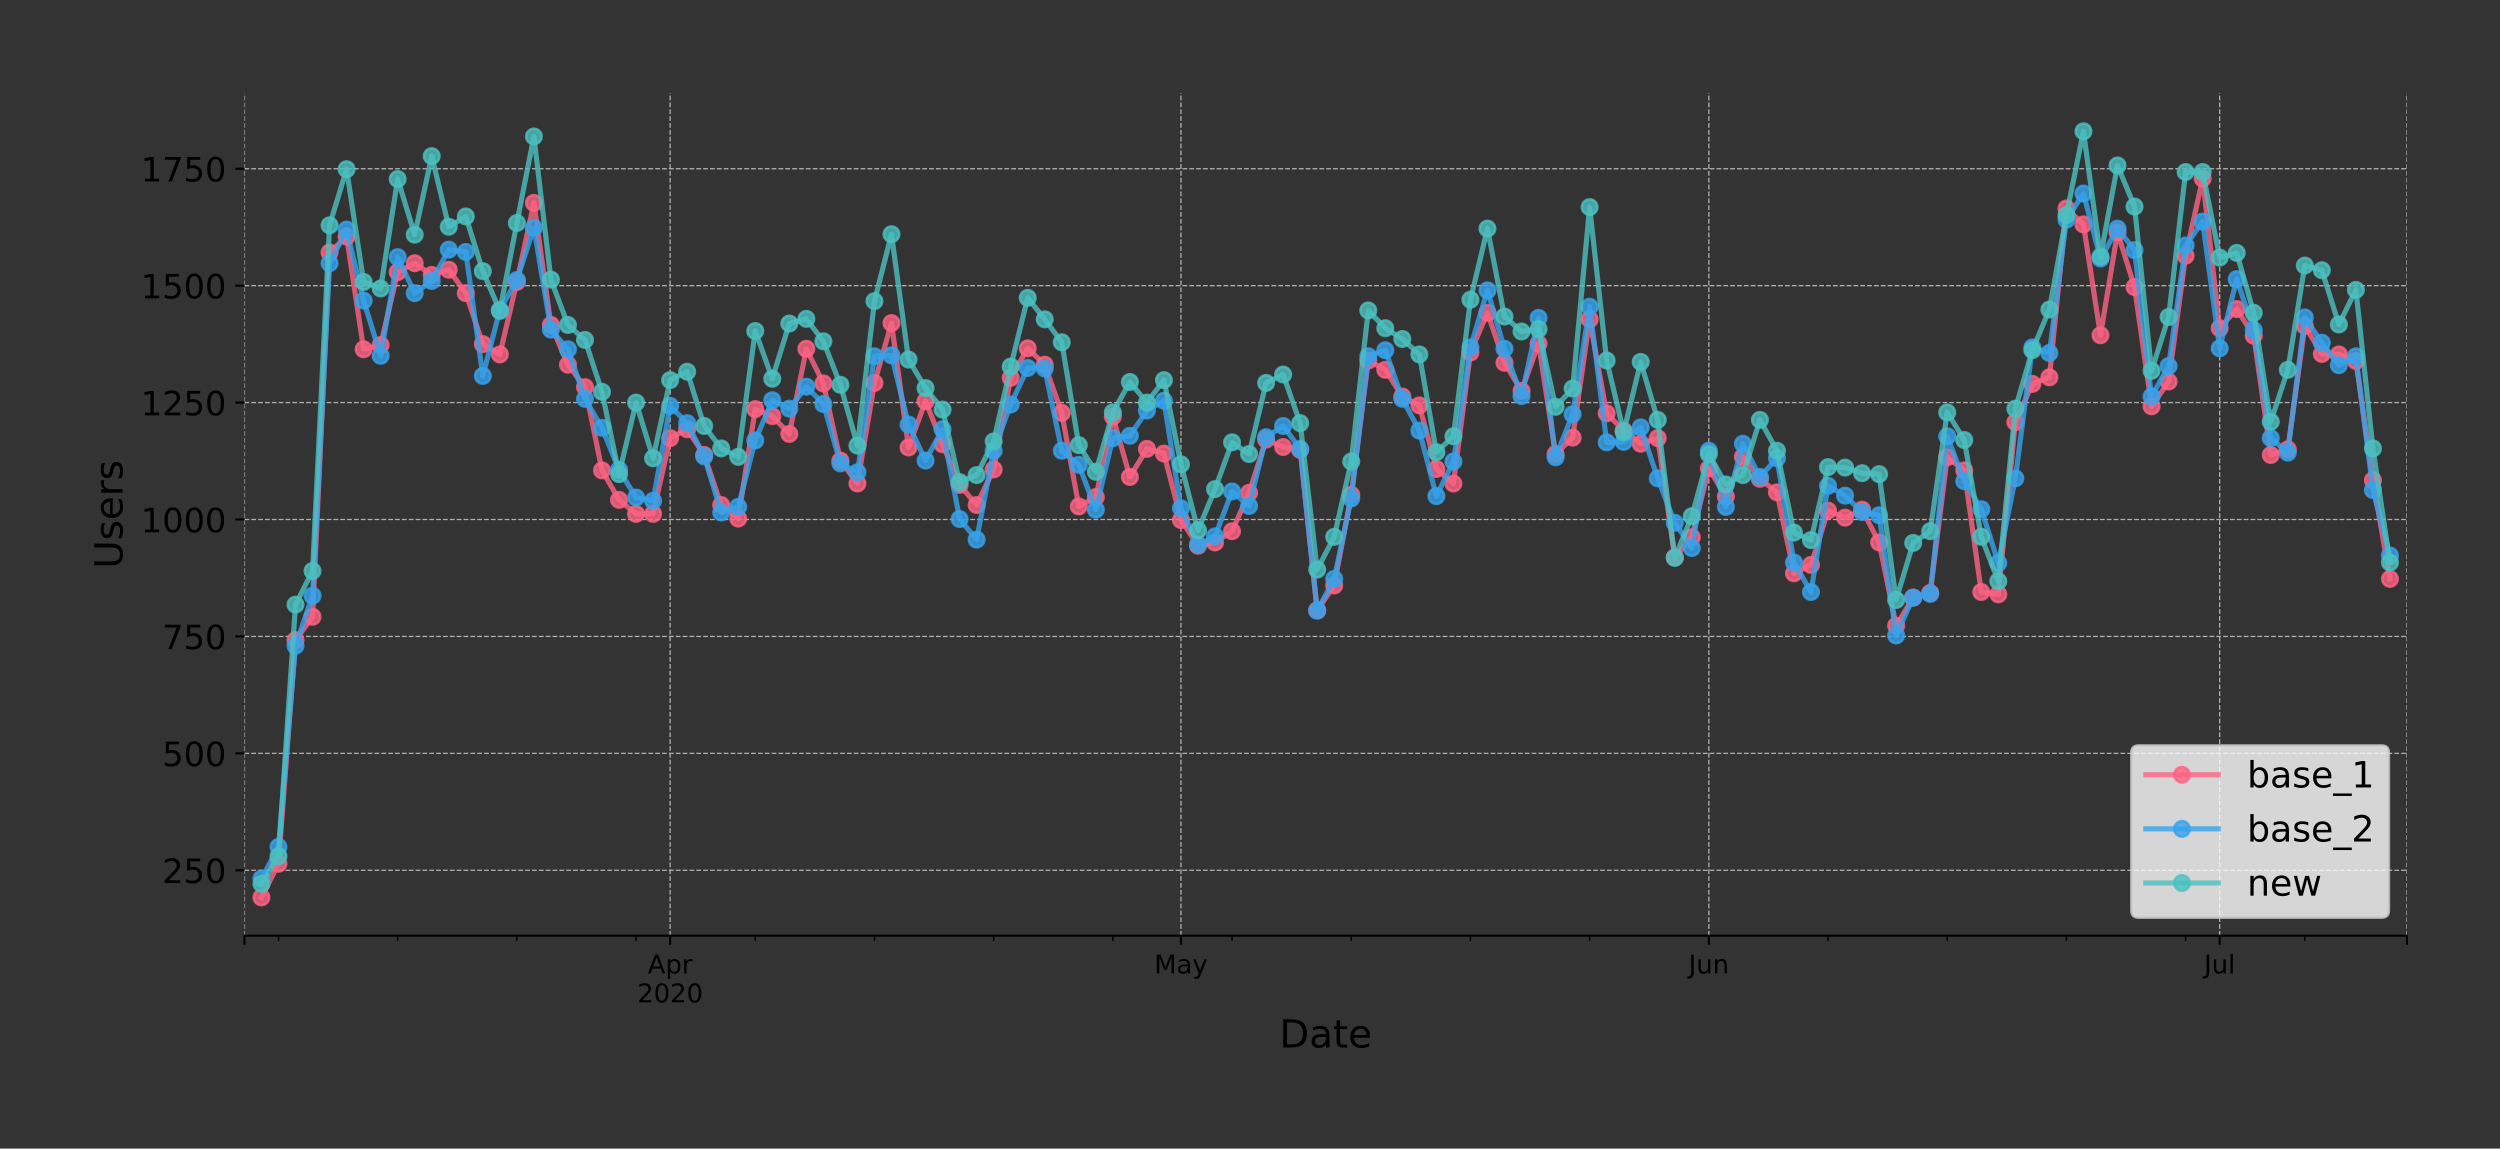 <?xml version="1.0" encoding="utf-8" standalone="no"?>
<!DOCTYPE svg PUBLIC "-//W3C//DTD SVG 1.1//EN"
  "http://www.w3.org/Graphics/SVG/1.1/DTD/svg11.dtd">
<!-- Created with matplotlib (https://matplotlib.org/) -->
<svg height="444.553pt" version="1.1" viewBox="0 0 967.602 444.553" width="967.602pt" xmlns="http://www.w3.org/2000/svg" xmlns:xlink="http://www.w3.org/1999/xlink">
 <rect x="0" y="0" width="967.602" height="444.553" fill="#333333" stroke="none"/>
 <defs>
  <style type="text/css">
*{stroke-linecap:butt;stroke-linejoin:round;}
  </style>
 </defs>
 <g id="figure_1">
  <g id="patch_1">
   <path d="M 0 444.553 
L 967.602 444.553 
L 967.602 -0 
L 0 -0 
z
" style="fill:none;"/>
  </g>
  <g id="axes_1">
   <g id="patch_2">
    <path d="M 94.602 362.16 
L 931.602 362.16 
L 931.602 36 
L 94.602 36 
z
" style="fill:none;"/>
   </g>
   <g id="matplotlib.axis_1">
    <g id="xtick_1">
     <g id="line2d_1">
      <path clip-path="url(#pa271d79260)" d="M 94.602 362.16 
L 94.602 36 
" style="fill:none;stroke:#b0b0b0;stroke-dasharray:1.85,0.8;stroke-dashoffset:0;stroke-width:0.5;"/>
     </g>
     <g id="line2d_2">
      <defs>
       <path d="M 0 0 
L 0 3.5 
" id="m99b63e6432" style="stroke:#000000;stroke-width:0.8;"/>
      </defs>
      <g>
       <use style="stroke:#000000;stroke-width:0.8;" x="94.602" xlink:href="#m99b63e6432" y="362.16"/>
      </g>
     </g>
    </g>
    <g id="xtick_2">
     <g id="line2d_3">
      <path clip-path="url(#pa271d79260)" d="M 259.366 362.16 
L 259.366 36 
" style="fill:none;stroke:#b0b0b0;stroke-dasharray:1.85,0.8;stroke-dashoffset:0;stroke-width:0.5;"/>
     </g>
     <g id="line2d_4">
      <g>
       <use style="stroke:#000000;stroke-width:0.8;" x="259.366" xlink:href="#m99b63e6432" y="362.16"/>
      </g>
     </g>
     <g id="text_1">
      <!-- Apr -->
      <defs>
       <path d="M 34.188 63.188 
L 20.797 26.906 
L 47.609 26.906 
z
M 28.609 72.906 
L 39.797 72.906 
L 67.578 0 
L 57.328 0 
L 50.688 18.703 
L 17.828 18.703 
L 11.188 0 
L 0.781 0 
z
" id="DejaVuSans-65"/>
       <path d="M 18.109 8.203 
L 18.109 -20.797 
L 9.078 -20.797 
L 9.078 54.688 
L 18.109 54.688 
L 18.109 46.391 
Q 20.953 51.266 25.266 53.625 
Q 29.594 56 35.594 56 
Q 45.562 56 51.781 48.094 
Q 58.016 40.188 58.016 27.297 
Q 58.016 14.406 51.781 6.484 
Q 45.562 -1.422 35.594 -1.422 
Q 29.594 -1.422 25.266 0.953 
Q 20.953 3.328 18.109 8.203 
z
M 48.688 27.297 
Q 48.688 37.203 44.609 42.844 
Q 40.531 48.484 33.406 48.484 
Q 26.266 48.484 22.188 42.844 
Q 18.109 37.203 18.109 27.297 
Q 18.109 17.391 22.188 11.75 
Q 26.266 6.109 33.406 6.109 
Q 40.531 6.109 44.609 11.75 
Q 48.688 17.391 48.688 27.297 
z
" id="DejaVuSans-112"/>
       <path d="M 41.109 46.297 
Q 39.594 47.172 37.812 47.578 
Q 36.031 48 33.891 48 
Q 26.266 48 22.188 43.047 
Q 18.109 38.094 18.109 28.812 
L 18.109 0 
L 9.078 0 
L 9.078 54.688 
L 18.109 54.688 
L 18.109 46.188 
Q 20.953 51.172 25.484 53.578 
Q 30.031 56 36.531 56 
Q 37.453 56 38.578 55.875 
Q 39.703 55.766 41.062 55.516 
z
" id="DejaVuSans-114"/>
      </defs>
      <g transform="translate(250.716 376.758)scale(0.1 -0.1)">
       <use xlink:href="#DejaVuSans-65"/>
       <use x="68.408" xlink:href="#DejaVuSans-112"/>
       <use x="131.885" xlink:href="#DejaVuSans-114"/>
      </g>
      <!-- 2020 -->
      <defs>
       <path d="M 19.188 8.297 
L 53.609 8.297 
L 53.609 0 
L 7.328 0 
L 7.328 8.297 
Q 12.938 14.109 22.625 23.891 
Q 32.328 33.688 34.812 36.531 
Q 39.547 41.844 41.422 45.531 
Q 43.312 49.219 43.312 52.781 
Q 43.312 58.594 39.234 62.25 
Q 35.156 65.922 28.609 65.922 
Q 23.969 65.922 18.812 64.312 
Q 13.672 62.703 7.812 59.422 
L 7.812 69.391 
Q 13.766 71.781 18.938 73 
Q 24.125 74.219 28.422 74.219 
Q 39.75 74.219 46.484 68.547 
Q 53.219 62.891 53.219 53.422 
Q 53.219 48.922 51.531 44.891 
Q 49.859 40.875 45.406 35.406 
Q 44.188 33.984 37.641 27.219 
Q 31.109 20.453 19.188 8.297 
z
" id="DejaVuSans-50"/>
       <path d="M 31.781 66.406 
Q 24.172 66.406 20.328 58.906 
Q 16.5 51.422 16.5 36.375 
Q 16.5 21.391 20.328 13.891 
Q 24.172 6.391 31.781 6.391 
Q 39.453 6.391 43.281 13.891 
Q 47.125 21.391 47.125 36.375 
Q 47.125 51.422 43.281 58.906 
Q 39.453 66.406 31.781 66.406 
z
M 31.781 74.219 
Q 44.047 74.219 50.516 64.516 
Q 56.984 54.828 56.984 36.375 
Q 56.984 17.969 50.516 8.266 
Q 44.047 -1.422 31.781 -1.422 
Q 19.531 -1.422 13.062 8.266 
Q 6.594 17.969 6.594 36.375 
Q 6.594 54.828 13.062 64.516 
Q 19.531 74.219 31.781 74.219 
z
" id="DejaVuSans-48"/>
      </defs>
      <g transform="translate(246.641 387.956)scale(0.1 -0.1)">
       <use xlink:href="#DejaVuSans-50"/>
       <use x="63.623" xlink:href="#DejaVuSans-48"/>
       <use x="127.246" xlink:href="#DejaVuSans-50"/>
       <use x="190.869" xlink:href="#DejaVuSans-48"/>
      </g>
     </g>
    </g>
    <g id="xtick_3">
     <g id="line2d_5">
      <path clip-path="url(#pa271d79260)" d="M 457.083 362.16 
L 457.083 36 
" style="fill:none;stroke:#b0b0b0;stroke-dasharray:1.85,0.8;stroke-dashoffset:0;stroke-width:0.5;"/>
     </g>
     <g id="line2d_6">
      <g>
       <use style="stroke:#000000;stroke-width:0.8;" x="457.083" xlink:href="#m99b63e6432" y="362.16"/>
      </g>
     </g>
     <g id="text_2">
      <!-- May -->
      <defs>
       <path d="M 9.812 72.906 
L 24.516 72.906 
L 43.109 23.297 
L 61.812 72.906 
L 76.516 72.906 
L 76.516 0 
L 66.891 0 
L 66.891 64.016 
L 48.094 14.016 
L 38.188 14.016 
L 19.391 64.016 
L 19.391 0 
L 9.812 0 
z
" id="DejaVuSans-77"/>
       <path d="M 34.281 27.484 
Q 23.391 27.484 19.188 25 
Q 14.984 22.516 14.984 16.5 
Q 14.984 11.719 18.141 8.906 
Q 21.297 6.109 26.703 6.109 
Q 34.188 6.109 38.703 11.406 
Q 43.219 16.703 43.219 25.484 
L 43.219 27.484 
z
M 52.203 31.203 
L 52.203 0 
L 43.219 0 
L 43.219 8.297 
Q 40.141 3.328 35.547 0.953 
Q 30.953 -1.422 24.312 -1.422 
Q 15.922 -1.422 10.953 3.297 
Q 6 8.016 6 15.922 
Q 6 25.141 12.172 29.828 
Q 18.359 34.516 30.609 34.516 
L 43.219 34.516 
L 43.219 35.406 
Q 43.219 41.609 39.141 45 
Q 35.062 48.391 27.688 48.391 
Q 23 48.391 18.547 47.266 
Q 14.109 46.141 10.016 43.891 
L 10.016 52.203 
Q 14.938 54.109 19.578 55.047 
Q 24.219 56 28.609 56 
Q 40.484 56 46.344 49.844 
Q 52.203 43.703 52.203 31.203 
z
" id="DejaVuSans-97"/>
       <path d="M 32.172 -5.078 
Q 28.375 -14.844 24.75 -17.812 
Q 21.141 -20.797 15.094 -20.797 
L 7.906 -20.797 
L 7.906 -13.281 
L 13.188 -13.281 
Q 16.891 -13.281 18.938 -11.516 
Q 21 -9.766 23.484 -3.219 
L 25.094 0.875 
L 2.984 54.688 
L 12.5 54.688 
L 29.594 11.922 
L 46.688 54.688 
L 56.203 54.688 
z
" id="DejaVuSans-121"/>
      </defs>
      <g transform="translate(446.745 376.758)scale(0.1 -0.1)">
       <use xlink:href="#DejaVuSans-77"/>
       <use x="86.279" xlink:href="#DejaVuSans-97"/>
       <use x="147.559" xlink:href="#DejaVuSans-121"/>
      </g>
     </g>
    </g>
    <g id="xtick_4">
     <g id="line2d_7">
      <path clip-path="url(#pa271d79260)" d="M 661.39 362.16 
L 661.39 36 
" style="fill:none;stroke:#b0b0b0;stroke-dasharray:1.85,0.8;stroke-dashoffset:0;stroke-width:0.5;"/>
     </g>
     <g id="line2d_8">
      <g>
       <use style="stroke:#000000;stroke-width:0.8;" x="661.39" xlink:href="#m99b63e6432" y="362.16"/>
      </g>
     </g>
     <g id="text_3">
      <!-- Jun -->
      <defs>
       <path d="M 9.812 72.906 
L 19.672 72.906 
L 19.672 5.078 
Q 19.672 -8.109 14.672 -14.062 
Q 9.672 -20.016 -1.422 -20.016 
L -5.172 -20.016 
L -5.172 -11.719 
L -2.094 -11.719 
Q 4.438 -11.719 7.125 -8.047 
Q 9.812 -4.391 9.812 5.078 
z
" id="DejaVuSans-74"/>
       <path d="M 8.5 21.578 
L 8.5 54.688 
L 17.484 54.688 
L 17.484 21.922 
Q 17.484 14.156 20.5 10.266 
Q 23.531 6.391 29.594 6.391 
Q 36.859 6.391 41.078 11.031 
Q 45.312 15.672 45.312 23.688 
L 45.312 54.688 
L 54.297 54.688 
L 54.297 0 
L 45.312 0 
L 45.312 8.406 
Q 42.047 3.422 37.719 1 
Q 33.406 -1.422 27.688 -1.422 
Q 18.266 -1.422 13.375 4.438 
Q 8.5 10.297 8.5 21.578 
z
M 31.109 56 
z
" id="DejaVuSans-117"/>
       <path d="M 54.891 33.016 
L 54.891 0 
L 45.906 0 
L 45.906 32.719 
Q 45.906 40.484 42.875 44.328 
Q 39.844 48.188 33.797 48.188 
Q 26.516 48.188 22.312 43.547 
Q 18.109 38.922 18.109 30.906 
L 18.109 0 
L 9.078 0 
L 9.078 54.688 
L 18.109 54.688 
L 18.109 46.188 
Q 21.344 51.125 25.703 53.562 
Q 30.078 56 35.797 56 
Q 45.219 56 50.047 50.172 
Q 54.891 44.344 54.891 33.016 
z
" id="DejaVuSans-110"/>
      </defs>
      <g transform="translate(653.577 376.758)scale(0.1 -0.1)">
       <use xlink:href="#DejaVuSans-74"/>
       <use x="29.492" xlink:href="#DejaVuSans-117"/>
       <use x="92.871" xlink:href="#DejaVuSans-110"/>
      </g>
     </g>
    </g>
    <g id="xtick_5">
     <g id="line2d_9">
      <path clip-path="url(#pa271d79260)" d="M 859.106 362.16 
L 859.106 36 
" style="fill:none;stroke:#b0b0b0;stroke-dasharray:1.85,0.8;stroke-dashoffset:0;stroke-width:0.5;"/>
     </g>
     <g id="line2d_10">
      <g>
       <use style="stroke:#000000;stroke-width:0.8;" x="859.106" xlink:href="#m99b63e6432" y="362.16"/>
      </g>
     </g>
     <g id="text_4">
      <!-- Jul -->
      <defs>
       <path d="M 9.422 75.984 
L 18.406 75.984 
L 18.406 0 
L 9.422 0 
z
" id="DejaVuSans-108"/>
      </defs>
      <g transform="translate(853.073 376.758)scale(0.1 -0.1)">
       <use xlink:href="#DejaVuSans-74"/>
       <use x="29.492" xlink:href="#DejaVuSans-117"/>
       <use x="92.871" xlink:href="#DejaVuSans-108"/>
      </g>
     </g>
    </g>
    <g id="xtick_6">
     <g id="line2d_11">
      <path clip-path="url(#pa271d79260)" d="M 931.602 362.16 
L 931.602 36 
" style="fill:none;stroke:#b0b0b0;stroke-dasharray:1.85,0.8;stroke-dashoffset:0;stroke-width:0.5;"/>
     </g>
     <g id="line2d_12">
      <g>
       <use style="stroke:#000000;stroke-width:0.8;" x="931.602" xlink:href="#m99b63e6432" y="362.16"/>
      </g>
     </g>
    </g>
    <g id="xtick_7">
     <g id="line2d_13">
      <defs>
       <path d="M 0 0 
L 0 2 
" id="ma899feb91f" style="stroke:#000000;stroke-width:0.6;"/>
      </defs>
      <g>
       <use style="stroke:#000000;stroke-width:0.6;" x="107.783" xlink:href="#ma899feb91f" y="362.16"/>
      </g>
     </g>
    </g>
    <g id="xtick_8">
     <g id="line2d_14">
      <g>
       <use style="stroke:#000000;stroke-width:0.6;" x="153.917" xlink:href="#ma899feb91f" y="362.16"/>
      </g>
     </g>
    </g>
    <g id="xtick_9">
     <g id="line2d_15">
      <g>
       <use style="stroke:#000000;stroke-width:0.6;" x="200.051" xlink:href="#ma899feb91f" y="362.16"/>
      </g>
     </g>
    </g>
    <g id="xtick_10">
     <g id="line2d_16">
      <g>
       <use style="stroke:#000000;stroke-width:0.6;" x="246.185" xlink:href="#ma899feb91f" y="362.16"/>
      </g>
     </g>
    </g>
    <g id="xtick_11">
     <g id="line2d_17">
      <g>
       <use style="stroke:#000000;stroke-width:0.6;" x="292.319" xlink:href="#ma899feb91f" y="362.16"/>
      </g>
     </g>
    </g>
    <g id="xtick_12">
     <g id="line2d_18">
      <g>
       <use style="stroke:#000000;stroke-width:0.6;" x="338.453" xlink:href="#ma899feb91f" y="362.16"/>
      </g>
     </g>
    </g>
    <g id="xtick_13">
     <g id="line2d_19">
      <g>
       <use style="stroke:#000000;stroke-width:0.6;" x="384.586" xlink:href="#ma899feb91f" y="362.16"/>
      </g>
     </g>
    </g>
    <g id="xtick_14">
     <g id="line2d_20">
      <g>
       <use style="stroke:#000000;stroke-width:0.6;" x="430.72" xlink:href="#ma899feb91f" y="362.16"/>
      </g>
     </g>
    </g>
    <g id="xtick_15">
     <g id="line2d_21">
      <g>
       <use style="stroke:#000000;stroke-width:0.6;" x="476.854" xlink:href="#ma899feb91f" y="362.16"/>
      </g>
     </g>
    </g>
    <g id="xtick_16">
     <g id="line2d_22">
      <g>
       <use style="stroke:#000000;stroke-width:0.6;" x="522.988" xlink:href="#ma899feb91f" y="362.16"/>
      </g>
     </g>
    </g>
    <g id="xtick_17">
     <g id="line2d_23">
      <g>
       <use style="stroke:#000000;stroke-width:0.6;" x="569.122" xlink:href="#ma899feb91f" y="362.16"/>
      </g>
     </g>
    </g>
    <g id="xtick_18">
     <g id="line2d_24">
      <g>
       <use style="stroke:#000000;stroke-width:0.6;" x="615.256" xlink:href="#ma899feb91f" y="362.16"/>
      </g>
     </g>
    </g>
    <g id="xtick_19">
     <g id="line2d_25">
      <g>
       <use style="stroke:#000000;stroke-width:0.6;" x="707.523" xlink:href="#ma899feb91f" y="362.16"/>
      </g>
     </g>
    </g>
    <g id="xtick_20">
     <g id="line2d_26">
      <g>
       <use style="stroke:#000000;stroke-width:0.6;" x="753.657" xlink:href="#ma899feb91f" y="362.16"/>
      </g>
     </g>
    </g>
    <g id="xtick_21">
     <g id="line2d_27">
      <g>
       <use style="stroke:#000000;stroke-width:0.6;" x="799.791" xlink:href="#ma899feb91f" y="362.16"/>
      </g>
     </g>
    </g>
    <g id="xtick_22">
     <g id="line2d_28">
      <g>
       <use style="stroke:#000000;stroke-width:0.6;" x="845.925" xlink:href="#ma899feb91f" y="362.16"/>
      </g>
     </g>
    </g>
    <g id="xtick_23">
     <g id="line2d_29">
      <g>
       <use style="stroke:#000000;stroke-width:0.6;" x="892.059" xlink:href="#ma899feb91f" y="362.16"/>
      </g>
     </g>
    </g>
    <g id="text_5">
     <!-- Date -->
     <defs>
      <path d="M 19.672 64.797 
L 19.672 8.109 
L 31.594 8.109 
Q 46.688 8.109 53.688 14.938 
Q 60.688 21.781 60.688 36.531 
Q 60.688 51.172 53.688 57.984 
Q 46.688 64.797 31.594 64.797 
z
M 9.812 72.906 
L 30.078 72.906 
Q 51.266 72.906 61.172 64.094 
Q 71.094 55.281 71.094 36.531 
Q 71.094 17.672 61.125 8.828 
Q 51.172 0 30.078 0 
L 9.812 0 
z
" id="DejaVuSans-68"/>
      <path d="M 18.312 70.219 
L 18.312 54.688 
L 36.812 54.688 
L 36.812 47.703 
L 18.312 47.703 
L 18.312 18.016 
Q 18.312 11.328 20.141 9.422 
Q 21.969 7.516 27.594 7.516 
L 36.812 7.516 
L 36.812 0 
L 27.594 0 
Q 17.188 0 13.234 3.875 
Q 9.281 7.766 9.281 18.016 
L 9.281 47.703 
L 2.688 47.703 
L 2.688 54.688 
L 9.281 54.688 
L 9.281 70.219 
z
" id="DejaVuSans-116"/>
      <path d="M 56.203 29.594 
L 56.203 25.203 
L 14.891 25.203 
Q 15.484 15.922 20.484 11.062 
Q 25.484 6.203 34.422 6.203 
Q 39.594 6.203 44.453 7.469 
Q 49.312 8.734 54.109 11.281 
L 54.109 2.781 
Q 49.266 0.734 44.188 -0.344 
Q 39.109 -1.422 33.891 -1.422 
Q 20.797 -1.422 13.156 6.188 
Q 5.516 13.812 5.516 26.812 
Q 5.516 40.234 12.766 48.109 
Q 20.016 56 32.328 56 
Q 43.359 56 49.781 48.891 
Q 56.203 41.797 56.203 29.594 
z
M 47.219 32.234 
Q 47.125 39.594 43.094 43.984 
Q 39.062 48.391 32.422 48.391 
Q 24.906 48.391 20.391 44.141 
Q 15.875 39.891 15.188 32.172 
z
" id="DejaVuSans-101"/>
     </defs>
     <g transform="translate(495.176 405.434)scale(0.15 -0.15)">
      <use xlink:href="#DejaVuSans-68"/>
      <use x="77.002" xlink:href="#DejaVuSans-97"/>
      <use x="138.281" xlink:href="#DejaVuSans-116"/>
      <use x="177.49" xlink:href="#DejaVuSans-101"/>
     </g>
    </g>
   </g>
   <g id="matplotlib.axis_2">
    <g id="ytick_1">
     <g id="line2d_30">
      <path clip-path="url(#pa271d79260)" d="M 94.602 336.835 
L 931.602 336.835 
" style="fill:none;stroke:#b0b0b0;stroke-dasharray:1.85,0.8;stroke-dashoffset:0;stroke-width:0.5;"/>
     </g>
     <g id="line2d_31">
      <defs>
       <path d="M 0 0 
L -3.5 0 
" id="mf7d28e08c4" style="stroke:#000000;stroke-width:0.8;"/>
      </defs>
      <g>
       <use style="stroke:#000000;stroke-width:0.8;" x="94.602" xlink:href="#mf7d28e08c4" y="336.835"/>
      </g>
     </g>
     <g id="text_6">
      <!-- 250 -->
      <defs>
       <path d="M 10.797 72.906 
L 49.516 72.906 
L 49.516 64.594 
L 19.828 64.594 
L 19.828 46.734 
Q 21.969 47.469 24.109 47.828 
Q 26.266 48.188 28.422 48.188 
Q 40.625 48.188 47.75 41.5 
Q 54.891 34.812 54.891 23.391 
Q 54.891 11.625 47.562 5.094 
Q 40.234 -1.422 26.906 -1.422 
Q 22.312 -1.422 17.547 -0.641 
Q 12.797 0.141 7.719 1.703 
L 7.719 11.625 
Q 12.109 9.234 16.797 8.062 
Q 21.484 6.891 26.703 6.891 
Q 35.156 6.891 40.078 11.328 
Q 45.016 15.766 45.016 23.391 
Q 45.016 31 40.078 35.438 
Q 35.156 39.891 26.703 39.891 
Q 22.75 39.891 18.812 39.016 
Q 14.891 38.141 10.797 36.281 
z
" id="DejaVuSans-53"/>
      </defs>
      <g transform="translate(62.788 341.774)scale(0.13 -0.13)">
       <use xlink:href="#DejaVuSans-50"/>
       <use x="63.623" xlink:href="#DejaVuSans-53"/>
       <use x="127.246" xlink:href="#DejaVuSans-48"/>
      </g>
     </g>
    </g>
    <g id="ytick_2">
     <g id="line2d_32">
      <path clip-path="url(#pa271d79260)" d="M 94.602 291.581 
L 931.602 291.581 
" style="fill:none;stroke:#b0b0b0;stroke-dasharray:1.85,0.8;stroke-dashoffset:0;stroke-width:0.5;"/>
     </g>
     <g id="line2d_33">
      <g>
       <use style="stroke:#000000;stroke-width:0.8;" x="94.602" xlink:href="#mf7d28e08c4" y="291.581"/>
      </g>
     </g>
     <g id="text_7">
      <!-- 500 -->
      <g transform="translate(62.788 296.52)scale(0.13 -0.13)">
       <use xlink:href="#DejaVuSans-53"/>
       <use x="63.623" xlink:href="#DejaVuSans-48"/>
       <use x="127.246" xlink:href="#DejaVuSans-48"/>
      </g>
     </g>
    </g>
    <g id="ytick_3">
     <g id="line2d_34">
      <path clip-path="url(#pa271d79260)" d="M 94.602 246.326 
L 931.602 246.326 
" style="fill:none;stroke:#b0b0b0;stroke-dasharray:1.85,0.8;stroke-dashoffset:0;stroke-width:0.5;"/>
     </g>
     <g id="line2d_35">
      <g>
       <use style="stroke:#000000;stroke-width:0.8;" x="94.602" xlink:href="#mf7d28e08c4" y="246.326"/>
      </g>
     </g>
     <g id="text_8">
      <!-- 750 -->
      <defs>
       <path d="M 8.203 72.906 
L 55.078 72.906 
L 55.078 68.703 
L 28.609 0 
L 18.312 0 
L 43.219 64.594 
L 8.203 64.594 
z
" id="DejaVuSans-55"/>
      </defs>
      <g transform="translate(62.788 251.265)scale(0.13 -0.13)">
       <use xlink:href="#DejaVuSans-55"/>
       <use x="63.623" xlink:href="#DejaVuSans-53"/>
       <use x="127.246" xlink:href="#DejaVuSans-48"/>
      </g>
     </g>
    </g>
    <g id="ytick_4">
     <g id="line2d_36">
      <path clip-path="url(#pa271d79260)" d="M 94.602 201.071 
L 931.602 201.071 
" style="fill:none;stroke:#b0b0b0;stroke-dasharray:1.85,0.8;stroke-dashoffset:0;stroke-width:0.5;"/>
     </g>
     <g id="line2d_37">
      <g>
       <use style="stroke:#000000;stroke-width:0.8;" x="94.602" xlink:href="#mf7d28e08c4" y="201.071"/>
      </g>
     </g>
     <g id="text_9">
      <!-- 1000 -->
      <defs>
       <path d="M 12.406 8.297 
L 28.516 8.297 
L 28.516 63.922 
L 10.984 60.406 
L 10.984 69.391 
L 28.422 72.906 
L 38.281 72.906 
L 38.281 8.297 
L 54.391 8.297 
L 54.391 0 
L 12.406 0 
z
" id="DejaVuSans-49"/>
      </defs>
      <g transform="translate(54.517 206.01)scale(0.13 -0.13)">
       <use xlink:href="#DejaVuSans-49"/>
       <use x="63.623" xlink:href="#DejaVuSans-48"/>
       <use x="127.246" xlink:href="#DejaVuSans-48"/>
       <use x="190.869" xlink:href="#DejaVuSans-48"/>
      </g>
     </g>
    </g>
    <g id="ytick_5">
     <g id="line2d_38">
      <path clip-path="url(#pa271d79260)" d="M 94.602 155.816 
L 931.602 155.816 
" style="fill:none;stroke:#b0b0b0;stroke-dasharray:1.85,0.8;stroke-dashoffset:0;stroke-width:0.5;"/>
     </g>
     <g id="line2d_39">
      <g>
       <use style="stroke:#000000;stroke-width:0.8;" x="94.602" xlink:href="#mf7d28e08c4" y="155.816"/>
      </g>
     </g>
     <g id="text_10">
      <!-- 1250 -->
      <g transform="translate(54.517 160.755)scale(0.13 -0.13)">
       <use xlink:href="#DejaVuSans-49"/>
       <use x="63.623" xlink:href="#DejaVuSans-50"/>
       <use x="127.246" xlink:href="#DejaVuSans-53"/>
       <use x="190.869" xlink:href="#DejaVuSans-48"/>
      </g>
     </g>
    </g>
    <g id="ytick_6">
     <g id="line2d_40">
      <path clip-path="url(#pa271d79260)" d="M 94.602 110.562 
L 931.602 110.562 
" style="fill:none;stroke:#b0b0b0;stroke-dasharray:1.85,0.8;stroke-dashoffset:0;stroke-width:0.5;"/>
     </g>
     <g id="line2d_41">
      <g>
       <use style="stroke:#000000;stroke-width:0.8;" x="94.602" xlink:href="#mf7d28e08c4" y="110.562"/>
      </g>
     </g>
     <g id="text_11">
      <!-- 1500 -->
      <g transform="translate(54.517 115.501)scale(0.13 -0.13)">
       <use xlink:href="#DejaVuSans-49"/>
       <use x="63.623" xlink:href="#DejaVuSans-53"/>
       <use x="127.246" xlink:href="#DejaVuSans-48"/>
       <use x="190.869" xlink:href="#DejaVuSans-48"/>
      </g>
     </g>
    </g>
    <g id="ytick_7">
     <g id="line2d_42">
      <path clip-path="url(#pa271d79260)" d="M 94.602 65.307 
L 931.602 65.307 
" style="fill:none;stroke:#b0b0b0;stroke-dasharray:1.85,0.8;stroke-dashoffset:0;stroke-width:0.5;"/>
     </g>
     <g id="line2d_43">
      <g>
       <use style="stroke:#000000;stroke-width:0.8;" x="94.602" xlink:href="#mf7d28e08c4" y="65.307"/>
      </g>
     </g>
     <g id="text_12">
      <!-- 1750 -->
      <g transform="translate(54.517 70.246)scale(0.13 -0.13)">
       <use xlink:href="#DejaVuSans-49"/>
       <use x="63.623" xlink:href="#DejaVuSans-55"/>
       <use x="127.246" xlink:href="#DejaVuSans-53"/>
       <use x="190.869" xlink:href="#DejaVuSans-48"/>
      </g>
     </g>
    </g>
    <g id="text_13">
     <!-- Users -->
     <defs>
      <path d="M 8.688 72.906 
L 18.609 72.906 
L 18.609 28.609 
Q 18.609 16.891 22.844 11.734 
Q 27.094 6.594 36.625 6.594 
Q 46.094 6.594 50.344 11.734 
Q 54.594 16.891 54.594 28.609 
L 54.594 72.906 
L 64.5 72.906 
L 64.5 27.391 
Q 64.5 13.141 57.438 5.859 
Q 50.391 -1.422 36.625 -1.422 
Q 22.797 -1.422 15.734 5.859 
Q 8.688 13.141 8.688 27.391 
z
" id="DejaVuSans-85"/>
      <path d="M 44.281 53.078 
L 44.281 44.578 
Q 40.484 46.531 36.375 47.5 
Q 32.281 48.484 27.875 48.484 
Q 21.188 48.484 17.844 46.438 
Q 14.5 44.391 14.5 40.281 
Q 14.5 37.156 16.891 35.375 
Q 19.281 33.594 26.516 31.984 
L 29.594 31.297 
Q 39.156 29.25 43.188 25.516 
Q 47.219 21.781 47.219 15.094 
Q 47.219 7.469 41.188 3.016 
Q 35.156 -1.422 24.609 -1.422 
Q 20.219 -1.422 15.453 -0.562 
Q 10.688 0.297 5.422 2 
L 5.422 11.281 
Q 10.406 8.688 15.234 7.391 
Q 20.062 6.109 24.812 6.109 
Q 31.156 6.109 34.562 8.281 
Q 37.984 10.453 37.984 14.406 
Q 37.984 18.062 35.516 20.016 
Q 33.062 21.969 24.703 23.781 
L 21.578 24.516 
Q 13.234 26.266 9.516 29.906 
Q 5.812 33.547 5.812 39.891 
Q 5.812 47.609 11.281 51.797 
Q 16.75 56 26.812 56 
Q 31.781 56 36.172 55.266 
Q 40.578 54.547 44.281 53.078 
z
" id="DejaVuSans-115"/>
     </defs>
     <g transform="translate(47.398 220.081)rotate(-90)scale(0.15 -0.15)">
      <use xlink:href="#DejaVuSans-85"/>
      <use x="73.193" xlink:href="#DejaVuSans-115"/>
      <use x="125.293" xlink:href="#DejaVuSans-101"/>
      <use x="186.816" xlink:href="#DejaVuSans-114"/>
      <use x="227.93" xlink:href="#DejaVuSans-115"/>
     </g>
    </g>
   </g>
   <g id="line2d_44">
    <path clip-path="url(#pa271d79260)" d="M 101.193 347.335 
L 107.783 334.301 
L 114.374 247.774 
L 120.964 238.723 
L 127.555 97.709 
L 134.145 91.555 
L 140.736 135.18 
L 147.327 133.551 
L 153.917 105.312 
L 160.508 101.873 
L 167.098 106.398 
L 173.689 104.407 
L 180.279 113.458 
L 186.87 133.189 
L 193.46 137.172 
L 200.051 109.114 
L 206.642 78.521 
L 213.232 125.767 
L 219.823 141.154 
L 226.413 149.843 
L 233.004 182.064 
L 239.594 193.468 
L 246.185 198.899 
L 252.775 198.899 
L 259.366 169.574 
L 265.957 166.135 
L 272.547 176.091 
L 279.138 195.46 
L 285.728 200.709 
L 292.319 158.351 
L 298.909 161.066 
L 305.5 167.945 
L 312.09 134.999 
L 318.681 148.395 
L 325.271 178.263 
L 331.862 187.133 
L 338.453 148.214 
L 345.043 125.043 
L 351.634 173.194 
L 358.224 155.273 
L 364.815 171.927 
L 371.405 187.676 
L 377.996 195.46 
L 384.586 181.702 
L 391.177 146.222 
L 397.768 134.818 
L 404.358 141.154 
L 410.949 159.799 
L 417.539 196.003 
L 424.13 192.382 
L 430.72 161.247 
L 437.311 184.598 
L 443.901 173.737 
L 450.492 175.548 
L 457.083 201.252 
L 463.673 211.208 
L 470.264 209.941 
L 476.854 205.597 
L 483.445 190.753 
L 490.035 170.117 
L 496.626 173.013 
L 503.216 174.099 
L 509.807 236.189 
L 516.397 226.595 
L 522.988 191.477 
L 529.579 139.525 
L 536.169 143.145 
L 542.76 153.463 
L 549.35 156.903 
L 555.941 181.521 
L 562.531 187.133 
L 569.122 136.447 
L 575.712 121.061 
L 582.303 140.43 
L 588.894 151.291 
L 595.484 133.008 
L 602.075 175.729 
L 608.665 169.393 
L 615.256 123.595 
L 621.846 159.98 
L 628.437 166.678 
L 635.027 171.746 
L 641.618 169.574 
L 648.208 215.734 
L 654.799 207.95 
L 661.39 181.34 
L 667.98 192.201 
L 674.571 176.815 
L 681.161 185.323 
L 687.752 190.572 
L 694.342 221.888 
L 700.933 218.63 
L 707.523 197.632 
L 714.114 200.347 
L 720.705 197.27 
L 727.295 209.941 
L 733.886 242.163 
L 740.476 231.301 
L 747.067 229.491 
L 753.657 176.996 
L 760.248 182.064 
L 766.838 229.129 
L 773.429 230.034 
L 780.02 163.419 
L 786.61 148.576 
L 793.201 146.041 
L 799.791 80.694 
L 806.382 86.848 
L 812.972 129.75 
L 819.563 89.926 
L 826.153 111.105 
L 832.744 157.265 
L 839.334 147.671 
L 845.925 98.977 
L 852.516 69.108 
L 859.106 127.034 
L 865.697 119.613 
L 872.287 129.931 
L 878.878 176.091 
L 885.468 173.918 
L 892.059 126.129 
L 898.649 136.99 
L 905.24 137.172 
L 911.831 139.706 
L 918.421 185.866 
L 925.012 224.061 
" style="fill:none;stroke:#ff6384;stroke-linecap:square;stroke-opacity:0.8;stroke-width:2;"/>
    <defs>
     <path d="M 0 3 
C 0.796 3 1.559 2.684 2.121 2.121 
C 2.684 1.559 3 0.796 3 0 
C 3 -0.796 2.684 -1.559 2.121 -2.121 
C 1.559 -2.684 0.796 -3 0 -3 
C -0.796 -3 -1.559 -2.684 -2.121 -2.121 
C -2.684 -1.559 -3 -0.796 -3 0 
C -3 0.796 -2.684 1.559 -2.121 2.121 
C -1.559 2.684 -0.796 3 0 3 
z
" id="mb5ce80cfb2" style="stroke:#ff6384;stroke-opacity:0.8;"/>
    </defs>
    <g clip-path="url(#pa271d79260)">
     <use style="fill:#ff6384;fill-opacity:0.8;stroke:#ff6384;stroke-opacity:0.8;" x="101.193" xlink:href="#mb5ce80cfb2" y="347.335"/>
     <use style="fill:#ff6384;fill-opacity:0.8;stroke:#ff6384;stroke-opacity:0.8;" x="107.783" xlink:href="#mb5ce80cfb2" y="334.301"/>
     <use style="fill:#ff6384;fill-opacity:0.8;stroke:#ff6384;stroke-opacity:0.8;" x="114.374" xlink:href="#mb5ce80cfb2" y="247.774"/>
     <use style="fill:#ff6384;fill-opacity:0.8;stroke:#ff6384;stroke-opacity:0.8;" x="120.964" xlink:href="#mb5ce80cfb2" y="238.723"/>
     <use style="fill:#ff6384;fill-opacity:0.8;stroke:#ff6384;stroke-opacity:0.8;" x="127.555" xlink:href="#mb5ce80cfb2" y="97.709"/>
     <use style="fill:#ff6384;fill-opacity:0.8;stroke:#ff6384;stroke-opacity:0.8;" x="134.145" xlink:href="#mb5ce80cfb2" y="91.555"/>
     <use style="fill:#ff6384;fill-opacity:0.8;stroke:#ff6384;stroke-opacity:0.8;" x="140.736" xlink:href="#mb5ce80cfb2" y="135.18"/>
     <use style="fill:#ff6384;fill-opacity:0.8;stroke:#ff6384;stroke-opacity:0.8;" x="147.327" xlink:href="#mb5ce80cfb2" y="133.551"/>
     <use style="fill:#ff6384;fill-opacity:0.8;stroke:#ff6384;stroke-opacity:0.8;" x="153.917" xlink:href="#mb5ce80cfb2" y="105.312"/>
     <use style="fill:#ff6384;fill-opacity:0.8;stroke:#ff6384;stroke-opacity:0.8;" x="160.508" xlink:href="#mb5ce80cfb2" y="101.873"/>
     <use style="fill:#ff6384;fill-opacity:0.8;stroke:#ff6384;stroke-opacity:0.8;" x="167.098" xlink:href="#mb5ce80cfb2" y="106.398"/>
     <use style="fill:#ff6384;fill-opacity:0.8;stroke:#ff6384;stroke-opacity:0.8;" x="173.689" xlink:href="#mb5ce80cfb2" y="104.407"/>
     <use style="fill:#ff6384;fill-opacity:0.8;stroke:#ff6384;stroke-opacity:0.8;" x="180.279" xlink:href="#mb5ce80cfb2" y="113.458"/>
     <use style="fill:#ff6384;fill-opacity:0.8;stroke:#ff6384;stroke-opacity:0.8;" x="186.87" xlink:href="#mb5ce80cfb2" y="133.189"/>
     <use style="fill:#ff6384;fill-opacity:0.8;stroke:#ff6384;stroke-opacity:0.8;" x="193.46" xlink:href="#mb5ce80cfb2" y="137.172"/>
     <use style="fill:#ff6384;fill-opacity:0.8;stroke:#ff6384;stroke-opacity:0.8;" x="200.051" xlink:href="#mb5ce80cfb2" y="109.114"/>
     <use style="fill:#ff6384;fill-opacity:0.8;stroke:#ff6384;stroke-opacity:0.8;" x="206.642" xlink:href="#mb5ce80cfb2" y="78.521"/>
     <use style="fill:#ff6384;fill-opacity:0.8;stroke:#ff6384;stroke-opacity:0.8;" x="213.232" xlink:href="#mb5ce80cfb2" y="125.767"/>
     <use style="fill:#ff6384;fill-opacity:0.8;stroke:#ff6384;stroke-opacity:0.8;" x="219.823" xlink:href="#mb5ce80cfb2" y="141.154"/>
     <use style="fill:#ff6384;fill-opacity:0.8;stroke:#ff6384;stroke-opacity:0.8;" x="226.413" xlink:href="#mb5ce80cfb2" y="149.843"/>
     <use style="fill:#ff6384;fill-opacity:0.8;stroke:#ff6384;stroke-opacity:0.8;" x="233.004" xlink:href="#mb5ce80cfb2" y="182.064"/>
     <use style="fill:#ff6384;fill-opacity:0.8;stroke:#ff6384;stroke-opacity:0.8;" x="239.594" xlink:href="#mb5ce80cfb2" y="193.468"/>
     <use style="fill:#ff6384;fill-opacity:0.8;stroke:#ff6384;stroke-opacity:0.8;" x="246.185" xlink:href="#mb5ce80cfb2" y="198.899"/>
     <use style="fill:#ff6384;fill-opacity:0.8;stroke:#ff6384;stroke-opacity:0.8;" x="252.775" xlink:href="#mb5ce80cfb2" y="198.899"/>
     <use style="fill:#ff6384;fill-opacity:0.8;stroke:#ff6384;stroke-opacity:0.8;" x="259.366" xlink:href="#mb5ce80cfb2" y="169.574"/>
     <use style="fill:#ff6384;fill-opacity:0.8;stroke:#ff6384;stroke-opacity:0.8;" x="265.957" xlink:href="#mb5ce80cfb2" y="166.135"/>
     <use style="fill:#ff6384;fill-opacity:0.8;stroke:#ff6384;stroke-opacity:0.8;" x="272.547" xlink:href="#mb5ce80cfb2" y="176.091"/>
     <use style="fill:#ff6384;fill-opacity:0.8;stroke:#ff6384;stroke-opacity:0.8;" x="279.138" xlink:href="#mb5ce80cfb2" y="195.46"/>
     <use style="fill:#ff6384;fill-opacity:0.8;stroke:#ff6384;stroke-opacity:0.8;" x="285.728" xlink:href="#mb5ce80cfb2" y="200.709"/>
     <use style="fill:#ff6384;fill-opacity:0.8;stroke:#ff6384;stroke-opacity:0.8;" x="292.319" xlink:href="#mb5ce80cfb2" y="158.351"/>
     <use style="fill:#ff6384;fill-opacity:0.8;stroke:#ff6384;stroke-opacity:0.8;" x="298.909" xlink:href="#mb5ce80cfb2" y="161.066"/>
     <use style="fill:#ff6384;fill-opacity:0.8;stroke:#ff6384;stroke-opacity:0.8;" x="305.5" xlink:href="#mb5ce80cfb2" y="167.945"/>
     <use style="fill:#ff6384;fill-opacity:0.8;stroke:#ff6384;stroke-opacity:0.8;" x="312.09" xlink:href="#mb5ce80cfb2" y="134.999"/>
     <use style="fill:#ff6384;fill-opacity:0.8;stroke:#ff6384;stroke-opacity:0.8;" x="318.681" xlink:href="#mb5ce80cfb2" y="148.395"/>
     <use style="fill:#ff6384;fill-opacity:0.8;stroke:#ff6384;stroke-opacity:0.8;" x="325.271" xlink:href="#mb5ce80cfb2" y="178.263"/>
     <use style="fill:#ff6384;fill-opacity:0.8;stroke:#ff6384;stroke-opacity:0.8;" x="331.862" xlink:href="#mb5ce80cfb2" y="187.133"/>
     <use style="fill:#ff6384;fill-opacity:0.8;stroke:#ff6384;stroke-opacity:0.8;" x="338.453" xlink:href="#mb5ce80cfb2" y="148.214"/>
     <use style="fill:#ff6384;fill-opacity:0.8;stroke:#ff6384;stroke-opacity:0.8;" x="345.043" xlink:href="#mb5ce80cfb2" y="125.043"/>
     <use style="fill:#ff6384;fill-opacity:0.8;stroke:#ff6384;stroke-opacity:0.8;" x="351.634" xlink:href="#mb5ce80cfb2" y="173.194"/>
     <use style="fill:#ff6384;fill-opacity:0.8;stroke:#ff6384;stroke-opacity:0.8;" x="358.224" xlink:href="#mb5ce80cfb2" y="155.273"/>
     <use style="fill:#ff6384;fill-opacity:0.8;stroke:#ff6384;stroke-opacity:0.8;" x="364.815" xlink:href="#mb5ce80cfb2" y="171.927"/>
     <use style="fill:#ff6384;fill-opacity:0.8;stroke:#ff6384;stroke-opacity:0.8;" x="371.405" xlink:href="#mb5ce80cfb2" y="187.676"/>
     <use style="fill:#ff6384;fill-opacity:0.8;stroke:#ff6384;stroke-opacity:0.8;" x="377.996" xlink:href="#mb5ce80cfb2" y="195.46"/>
     <use style="fill:#ff6384;fill-opacity:0.8;stroke:#ff6384;stroke-opacity:0.8;" x="384.586" xlink:href="#mb5ce80cfb2" y="181.702"/>
     <use style="fill:#ff6384;fill-opacity:0.8;stroke:#ff6384;stroke-opacity:0.8;" x="391.177" xlink:href="#mb5ce80cfb2" y="146.222"/>
     <use style="fill:#ff6384;fill-opacity:0.8;stroke:#ff6384;stroke-opacity:0.8;" x="397.768" xlink:href="#mb5ce80cfb2" y="134.818"/>
     <use style="fill:#ff6384;fill-opacity:0.8;stroke:#ff6384;stroke-opacity:0.8;" x="404.358" xlink:href="#mb5ce80cfb2" y="141.154"/>
     <use style="fill:#ff6384;fill-opacity:0.8;stroke:#ff6384;stroke-opacity:0.8;" x="410.949" xlink:href="#mb5ce80cfb2" y="159.799"/>
     <use style="fill:#ff6384;fill-opacity:0.8;stroke:#ff6384;stroke-opacity:0.8;" x="417.539" xlink:href="#mb5ce80cfb2" y="196.003"/>
     <use style="fill:#ff6384;fill-opacity:0.8;stroke:#ff6384;stroke-opacity:0.8;" x="424.13" xlink:href="#mb5ce80cfb2" y="192.382"/>
     <use style="fill:#ff6384;fill-opacity:0.8;stroke:#ff6384;stroke-opacity:0.8;" x="430.72" xlink:href="#mb5ce80cfb2" y="161.247"/>
     <use style="fill:#ff6384;fill-opacity:0.8;stroke:#ff6384;stroke-opacity:0.8;" x="437.311" xlink:href="#mb5ce80cfb2" y="184.598"/>
     <use style="fill:#ff6384;fill-opacity:0.8;stroke:#ff6384;stroke-opacity:0.8;" x="443.901" xlink:href="#mb5ce80cfb2" y="173.737"/>
     <use style="fill:#ff6384;fill-opacity:0.8;stroke:#ff6384;stroke-opacity:0.8;" x="450.492" xlink:href="#mb5ce80cfb2" y="175.548"/>
     <use style="fill:#ff6384;fill-opacity:0.8;stroke:#ff6384;stroke-opacity:0.8;" x="457.083" xlink:href="#mb5ce80cfb2" y="201.252"/>
     <use style="fill:#ff6384;fill-opacity:0.8;stroke:#ff6384;stroke-opacity:0.8;" x="463.673" xlink:href="#mb5ce80cfb2" y="211.208"/>
     <use style="fill:#ff6384;fill-opacity:0.8;stroke:#ff6384;stroke-opacity:0.8;" x="470.264" xlink:href="#mb5ce80cfb2" y="209.941"/>
     <use style="fill:#ff6384;fill-opacity:0.8;stroke:#ff6384;stroke-opacity:0.8;" x="476.854" xlink:href="#mb5ce80cfb2" y="205.597"/>
     <use style="fill:#ff6384;fill-opacity:0.8;stroke:#ff6384;stroke-opacity:0.8;" x="483.445" xlink:href="#mb5ce80cfb2" y="190.753"/>
     <use style="fill:#ff6384;fill-opacity:0.8;stroke:#ff6384;stroke-opacity:0.8;" x="490.035" xlink:href="#mb5ce80cfb2" y="170.117"/>
     <use style="fill:#ff6384;fill-opacity:0.8;stroke:#ff6384;stroke-opacity:0.8;" x="496.626" xlink:href="#mb5ce80cfb2" y="173.013"/>
     <use style="fill:#ff6384;fill-opacity:0.8;stroke:#ff6384;stroke-opacity:0.8;" x="503.216" xlink:href="#mb5ce80cfb2" y="174.099"/>
     <use style="fill:#ff6384;fill-opacity:0.8;stroke:#ff6384;stroke-opacity:0.8;" x="509.807" xlink:href="#mb5ce80cfb2" y="236.189"/>
     <use style="fill:#ff6384;fill-opacity:0.8;stroke:#ff6384;stroke-opacity:0.8;" x="516.397" xlink:href="#mb5ce80cfb2" y="226.595"/>
     <use style="fill:#ff6384;fill-opacity:0.8;stroke:#ff6384;stroke-opacity:0.8;" x="522.988" xlink:href="#mb5ce80cfb2" y="191.477"/>
     <use style="fill:#ff6384;fill-opacity:0.8;stroke:#ff6384;stroke-opacity:0.8;" x="529.579" xlink:href="#mb5ce80cfb2" y="139.525"/>
     <use style="fill:#ff6384;fill-opacity:0.8;stroke:#ff6384;stroke-opacity:0.8;" x="536.169" xlink:href="#mb5ce80cfb2" y="143.145"/>
     <use style="fill:#ff6384;fill-opacity:0.8;stroke:#ff6384;stroke-opacity:0.8;" x="542.76" xlink:href="#mb5ce80cfb2" y="153.463"/>
     <use style="fill:#ff6384;fill-opacity:0.8;stroke:#ff6384;stroke-opacity:0.8;" x="549.35" xlink:href="#mb5ce80cfb2" y="156.903"/>
     <use style="fill:#ff6384;fill-opacity:0.8;stroke:#ff6384;stroke-opacity:0.8;" x="555.941" xlink:href="#mb5ce80cfb2" y="181.521"/>
     <use style="fill:#ff6384;fill-opacity:0.8;stroke:#ff6384;stroke-opacity:0.8;" x="562.531" xlink:href="#mb5ce80cfb2" y="187.133"/>
     <use style="fill:#ff6384;fill-opacity:0.8;stroke:#ff6384;stroke-opacity:0.8;" x="569.122" xlink:href="#mb5ce80cfb2" y="136.447"/>
     <use style="fill:#ff6384;fill-opacity:0.8;stroke:#ff6384;stroke-opacity:0.8;" x="575.712" xlink:href="#mb5ce80cfb2" y="121.061"/>
     <use style="fill:#ff6384;fill-opacity:0.8;stroke:#ff6384;stroke-opacity:0.8;" x="582.303" xlink:href="#mb5ce80cfb2" y="140.43"/>
     <use style="fill:#ff6384;fill-opacity:0.8;stroke:#ff6384;stroke-opacity:0.8;" x="588.894" xlink:href="#mb5ce80cfb2" y="151.291"/>
     <use style="fill:#ff6384;fill-opacity:0.8;stroke:#ff6384;stroke-opacity:0.8;" x="595.484" xlink:href="#mb5ce80cfb2" y="133.008"/>
     <use style="fill:#ff6384;fill-opacity:0.8;stroke:#ff6384;stroke-opacity:0.8;" x="602.075" xlink:href="#mb5ce80cfb2" y="175.729"/>
     <use style="fill:#ff6384;fill-opacity:0.8;stroke:#ff6384;stroke-opacity:0.8;" x="608.665" xlink:href="#mb5ce80cfb2" y="169.393"/>
     <use style="fill:#ff6384;fill-opacity:0.8;stroke:#ff6384;stroke-opacity:0.8;" x="615.256" xlink:href="#mb5ce80cfb2" y="123.595"/>
     <use style="fill:#ff6384;fill-opacity:0.8;stroke:#ff6384;stroke-opacity:0.8;" x="621.846" xlink:href="#mb5ce80cfb2" y="159.98"/>
     <use style="fill:#ff6384;fill-opacity:0.8;stroke:#ff6384;stroke-opacity:0.8;" x="628.437" xlink:href="#mb5ce80cfb2" y="166.678"/>
     <use style="fill:#ff6384;fill-opacity:0.8;stroke:#ff6384;stroke-opacity:0.8;" x="635.027" xlink:href="#mb5ce80cfb2" y="171.746"/>
     <use style="fill:#ff6384;fill-opacity:0.8;stroke:#ff6384;stroke-opacity:0.8;" x="641.618" xlink:href="#mb5ce80cfb2" y="169.574"/>
     <use style="fill:#ff6384;fill-opacity:0.8;stroke:#ff6384;stroke-opacity:0.8;" x="648.208" xlink:href="#mb5ce80cfb2" y="215.734"/>
     <use style="fill:#ff6384;fill-opacity:0.8;stroke:#ff6384;stroke-opacity:0.8;" x="654.799" xlink:href="#mb5ce80cfb2" y="207.95"/>
     <use style="fill:#ff6384;fill-opacity:0.8;stroke:#ff6384;stroke-opacity:0.8;" x="661.39" xlink:href="#mb5ce80cfb2" y="181.34"/>
     <use style="fill:#ff6384;fill-opacity:0.8;stroke:#ff6384;stroke-opacity:0.8;" x="667.98" xlink:href="#mb5ce80cfb2" y="192.201"/>
     <use style="fill:#ff6384;fill-opacity:0.8;stroke:#ff6384;stroke-opacity:0.8;" x="674.571" xlink:href="#mb5ce80cfb2" y="176.815"/>
     <use style="fill:#ff6384;fill-opacity:0.8;stroke:#ff6384;stroke-opacity:0.8;" x="681.161" xlink:href="#mb5ce80cfb2" y="185.323"/>
     <use style="fill:#ff6384;fill-opacity:0.8;stroke:#ff6384;stroke-opacity:0.8;" x="687.752" xlink:href="#mb5ce80cfb2" y="190.572"/>
     <use style="fill:#ff6384;fill-opacity:0.8;stroke:#ff6384;stroke-opacity:0.8;" x="694.342" xlink:href="#mb5ce80cfb2" y="221.888"/>
     <use style="fill:#ff6384;fill-opacity:0.8;stroke:#ff6384;stroke-opacity:0.8;" x="700.933" xlink:href="#mb5ce80cfb2" y="218.63"/>
     <use style="fill:#ff6384;fill-opacity:0.8;stroke:#ff6384;stroke-opacity:0.8;" x="707.523" xlink:href="#mb5ce80cfb2" y="197.632"/>
     <use style="fill:#ff6384;fill-opacity:0.8;stroke:#ff6384;stroke-opacity:0.8;" x="714.114" xlink:href="#mb5ce80cfb2" y="200.347"/>
     <use style="fill:#ff6384;fill-opacity:0.8;stroke:#ff6384;stroke-opacity:0.8;" x="720.705" xlink:href="#mb5ce80cfb2" y="197.27"/>
     <use style="fill:#ff6384;fill-opacity:0.8;stroke:#ff6384;stroke-opacity:0.8;" x="727.295" xlink:href="#mb5ce80cfb2" y="209.941"/>
     <use style="fill:#ff6384;fill-opacity:0.8;stroke:#ff6384;stroke-opacity:0.8;" x="733.886" xlink:href="#mb5ce80cfb2" y="242.163"/>
     <use style="fill:#ff6384;fill-opacity:0.8;stroke:#ff6384;stroke-opacity:0.8;" x="740.476" xlink:href="#mb5ce80cfb2" y="231.301"/>
     <use style="fill:#ff6384;fill-opacity:0.8;stroke:#ff6384;stroke-opacity:0.8;" x="747.067" xlink:href="#mb5ce80cfb2" y="229.491"/>
     <use style="fill:#ff6384;fill-opacity:0.8;stroke:#ff6384;stroke-opacity:0.8;" x="753.657" xlink:href="#mb5ce80cfb2" y="176.996"/>
     <use style="fill:#ff6384;fill-opacity:0.8;stroke:#ff6384;stroke-opacity:0.8;" x="760.248" xlink:href="#mb5ce80cfb2" y="182.064"/>
     <use style="fill:#ff6384;fill-opacity:0.8;stroke:#ff6384;stroke-opacity:0.8;" x="766.838" xlink:href="#mb5ce80cfb2" y="229.129"/>
     <use style="fill:#ff6384;fill-opacity:0.8;stroke:#ff6384;stroke-opacity:0.8;" x="773.429" xlink:href="#mb5ce80cfb2" y="230.034"/>
     <use style="fill:#ff6384;fill-opacity:0.8;stroke:#ff6384;stroke-opacity:0.8;" x="780.02" xlink:href="#mb5ce80cfb2" y="163.419"/>
     <use style="fill:#ff6384;fill-opacity:0.8;stroke:#ff6384;stroke-opacity:0.8;" x="786.61" xlink:href="#mb5ce80cfb2" y="148.576"/>
     <use style="fill:#ff6384;fill-opacity:0.8;stroke:#ff6384;stroke-opacity:0.8;" x="793.201" xlink:href="#mb5ce80cfb2" y="146.041"/>
     <use style="fill:#ff6384;fill-opacity:0.8;stroke:#ff6384;stroke-opacity:0.8;" x="799.791" xlink:href="#mb5ce80cfb2" y="80.694"/>
     <use style="fill:#ff6384;fill-opacity:0.8;stroke:#ff6384;stroke-opacity:0.8;" x="806.382" xlink:href="#mb5ce80cfb2" y="86.848"/>
     <use style="fill:#ff6384;fill-opacity:0.8;stroke:#ff6384;stroke-opacity:0.8;" x="812.972" xlink:href="#mb5ce80cfb2" y="129.75"/>
     <use style="fill:#ff6384;fill-opacity:0.8;stroke:#ff6384;stroke-opacity:0.8;" x="819.563" xlink:href="#mb5ce80cfb2" y="89.926"/>
     <use style="fill:#ff6384;fill-opacity:0.8;stroke:#ff6384;stroke-opacity:0.8;" x="826.153" xlink:href="#mb5ce80cfb2" y="111.105"/>
     <use style="fill:#ff6384;fill-opacity:0.8;stroke:#ff6384;stroke-opacity:0.8;" x="832.744" xlink:href="#mb5ce80cfb2" y="157.265"/>
     <use style="fill:#ff6384;fill-opacity:0.8;stroke:#ff6384;stroke-opacity:0.8;" x="839.334" xlink:href="#mb5ce80cfb2" y="147.671"/>
     <use style="fill:#ff6384;fill-opacity:0.8;stroke:#ff6384;stroke-opacity:0.8;" x="845.925" xlink:href="#mb5ce80cfb2" y="98.977"/>
     <use style="fill:#ff6384;fill-opacity:0.8;stroke:#ff6384;stroke-opacity:0.8;" x="852.516" xlink:href="#mb5ce80cfb2" y="69.108"/>
     <use style="fill:#ff6384;fill-opacity:0.8;stroke:#ff6384;stroke-opacity:0.8;" x="859.106" xlink:href="#mb5ce80cfb2" y="127.034"/>
     <use style="fill:#ff6384;fill-opacity:0.8;stroke:#ff6384;stroke-opacity:0.8;" x="865.697" xlink:href="#mb5ce80cfb2" y="119.613"/>
     <use style="fill:#ff6384;fill-opacity:0.8;stroke:#ff6384;stroke-opacity:0.8;" x="872.287" xlink:href="#mb5ce80cfb2" y="129.931"/>
     <use style="fill:#ff6384;fill-opacity:0.8;stroke:#ff6384;stroke-opacity:0.8;" x="878.878" xlink:href="#mb5ce80cfb2" y="176.091"/>
     <use style="fill:#ff6384;fill-opacity:0.8;stroke:#ff6384;stroke-opacity:0.8;" x="885.468" xlink:href="#mb5ce80cfb2" y="173.918"/>
     <use style="fill:#ff6384;fill-opacity:0.8;stroke:#ff6384;stroke-opacity:0.8;" x="892.059" xlink:href="#mb5ce80cfb2" y="126.129"/>
     <use style="fill:#ff6384;fill-opacity:0.8;stroke:#ff6384;stroke-opacity:0.8;" x="898.649" xlink:href="#mb5ce80cfb2" y="136.99"/>
     <use style="fill:#ff6384;fill-opacity:0.8;stroke:#ff6384;stroke-opacity:0.8;" x="905.24" xlink:href="#mb5ce80cfb2" y="137.172"/>
     <use style="fill:#ff6384;fill-opacity:0.8;stroke:#ff6384;stroke-opacity:0.8;" x="911.831" xlink:href="#mb5ce80cfb2" y="139.706"/>
     <use style="fill:#ff6384;fill-opacity:0.8;stroke:#ff6384;stroke-opacity:0.8;" x="918.421" xlink:href="#mb5ce80cfb2" y="185.866"/>
     <use style="fill:#ff6384;fill-opacity:0.8;stroke:#ff6384;stroke-opacity:0.8;" x="925.012" xlink:href="#mb5ce80cfb2" y="224.061"/>
    </g>
   </g>
   <g id="line2d_45">
    <path clip-path="url(#pa271d79260)" d="M 101.193 340.094 
L 107.783 327.784 
L 114.374 249.946 
L 120.964 230.577 
L 127.555 101.873 
L 134.145 88.839 
L 140.736 116.354 
L 147.327 137.715 
L 153.917 99.52 
L 160.508 113.458 
L 167.098 108.752 
L 173.689 96.623 
L 180.279 97.528 
L 186.87 145.498 
L 193.46 119.975 
L 200.051 108.389 
L 206.642 88.115 
L 213.232 127.578 
L 219.823 135.18 
L 226.413 154.368 
L 233.004 165.591 
L 239.594 181.883 
L 246.185 192.563 
L 252.775 193.83 
L 259.366 157.084 
L 265.957 163.781 
L 272.547 176.634 
L 279.138 198.356 
L 285.728 196.184 
L 292.319 170.479 
L 298.909 154.911 
L 305.5 158.17 
L 312.09 149.662 
L 318.681 156.36 
L 325.271 179.349 
L 331.862 182.788 
L 338.453 137.896 
L 345.043 137.534 
L 351.634 164.324 
L 358.224 178.263 
L 364.815 166.135 
L 371.405 200.89 
L 377.996 208.855 
L 384.586 174.461 
L 391.177 156.541 
L 397.768 142.421 
L 404.358 142.602 
L 410.949 174.461 
L 417.539 179.892 
L 424.13 197.27 
L 430.72 169.574 
L 437.311 168.669 
L 443.901 158.894 
L 450.492 155.092 
L 457.083 196.727 
L 463.673 210.846 
L 470.264 207.588 
L 476.854 190.21 
L 483.445 195.822 
L 490.035 169.212 
L 496.626 164.867 
L 503.216 173.737 
L 509.807 236.37 
L 516.397 224.061 
L 522.988 192.925 
L 529.579 137.896 
L 536.169 135.542 
L 542.76 154.368 
L 549.35 166.678 
L 555.941 192.02 
L 562.531 178.625 
L 569.122 134.456 
L 575.712 112.372 
L 582.303 134.999 
L 588.894 153.282 
L 595.484 123.052 
L 602.075 176.996 
L 608.665 160.342 
L 615.256 118.708 
L 621.846 171.203 
L 628.437 171.022 
L 635.027 165.41 
L 641.618 185.142 
L 648.208 202.338 
L 654.799 212.113 
L 661.39 174.461 
L 667.98 196.184 
L 674.571 171.746 
L 681.161 184.598 
L 687.752 177.358 
L 694.342 217.725 
L 700.933 229.129 
L 707.523 188.038 
L 714.114 191.839 
L 720.705 198.175 
L 727.295 199.442 
L 733.886 245.964 
L 740.476 231.301 
L 747.067 229.853 
L 753.657 168.85 
L 760.248 186.228 
L 766.838 197.089 
L 773.429 217.906 
L 780.02 185.142 
L 786.61 134.456 
L 793.201 136.628 
L 799.791 85.038 
L 806.382 74.901 
L 812.972 100.063 
L 819.563 88.477 
L 826.153 96.804 
L 832.744 153.463 
L 839.334 141.697 
L 845.925 94.994 
L 852.516 85.762 
L 859.106 134.818 
L 865.697 108.027 
L 872.287 127.759 
L 878.878 169.574 
L 885.468 175.185 
L 892.059 122.871 
L 898.649 132.646 
L 905.24 141.335 
L 911.831 137.896 
L 918.421 189.667 
L 925.012 215.01 
" style="fill:none;stroke:#36a2eb;stroke-linecap:square;stroke-opacity:0.8;stroke-width:2;"/>
    <defs>
     <path d="M 0 3 
C 0.796 3 1.559 2.684 2.121 2.121 
C 2.684 1.559 3 0.796 3 0 
C 3 -0.796 2.684 -1.559 2.121 -2.121 
C 1.559 -2.684 0.796 -3 0 -3 
C -0.796 -3 -1.559 -2.684 -2.121 -2.121 
C -2.684 -1.559 -3 -0.796 -3 0 
C -3 0.796 -2.684 1.559 -2.121 2.121 
C -1.559 2.684 -0.796 3 0 3 
z
" id="m0921b9b782" style="stroke:#36a2eb;stroke-opacity:0.8;"/>
    </defs>
    <g clip-path="url(#pa271d79260)">
     <use style="fill:#36a2eb;fill-opacity:0.8;stroke:#36a2eb;stroke-opacity:0.8;" x="101.193" xlink:href="#m0921b9b782" y="340.094"/>
     <use style="fill:#36a2eb;fill-opacity:0.8;stroke:#36a2eb;stroke-opacity:0.8;" x="107.783" xlink:href="#m0921b9b782" y="327.784"/>
     <use style="fill:#36a2eb;fill-opacity:0.8;stroke:#36a2eb;stroke-opacity:0.8;" x="114.374" xlink:href="#m0921b9b782" y="249.946"/>
     <use style="fill:#36a2eb;fill-opacity:0.8;stroke:#36a2eb;stroke-opacity:0.8;" x="120.964" xlink:href="#m0921b9b782" y="230.577"/>
     <use style="fill:#36a2eb;fill-opacity:0.8;stroke:#36a2eb;stroke-opacity:0.8;" x="127.555" xlink:href="#m0921b9b782" y="101.873"/>
     <use style="fill:#36a2eb;fill-opacity:0.8;stroke:#36a2eb;stroke-opacity:0.8;" x="134.145" xlink:href="#m0921b9b782" y="88.839"/>
     <use style="fill:#36a2eb;fill-opacity:0.8;stroke:#36a2eb;stroke-opacity:0.8;" x="140.736" xlink:href="#m0921b9b782" y="116.354"/>
     <use style="fill:#36a2eb;fill-opacity:0.8;stroke:#36a2eb;stroke-opacity:0.8;" x="147.327" xlink:href="#m0921b9b782" y="137.715"/>
     <use style="fill:#36a2eb;fill-opacity:0.8;stroke:#36a2eb;stroke-opacity:0.8;" x="153.917" xlink:href="#m0921b9b782" y="99.52"/>
     <use style="fill:#36a2eb;fill-opacity:0.8;stroke:#36a2eb;stroke-opacity:0.8;" x="160.508" xlink:href="#m0921b9b782" y="113.458"/>
     <use style="fill:#36a2eb;fill-opacity:0.8;stroke:#36a2eb;stroke-opacity:0.8;" x="167.098" xlink:href="#m0921b9b782" y="108.752"/>
     <use style="fill:#36a2eb;fill-opacity:0.8;stroke:#36a2eb;stroke-opacity:0.8;" x="173.689" xlink:href="#m0921b9b782" y="96.623"/>
     <use style="fill:#36a2eb;fill-opacity:0.8;stroke:#36a2eb;stroke-opacity:0.8;" x="180.279" xlink:href="#m0921b9b782" y="97.528"/>
     <use style="fill:#36a2eb;fill-opacity:0.8;stroke:#36a2eb;stroke-opacity:0.8;" x="186.87" xlink:href="#m0921b9b782" y="145.498"/>
     <use style="fill:#36a2eb;fill-opacity:0.8;stroke:#36a2eb;stroke-opacity:0.8;" x="193.46" xlink:href="#m0921b9b782" y="119.975"/>
     <use style="fill:#36a2eb;fill-opacity:0.8;stroke:#36a2eb;stroke-opacity:0.8;" x="200.051" xlink:href="#m0921b9b782" y="108.389"/>
     <use style="fill:#36a2eb;fill-opacity:0.8;stroke:#36a2eb;stroke-opacity:0.8;" x="206.642" xlink:href="#m0921b9b782" y="88.115"/>
     <use style="fill:#36a2eb;fill-opacity:0.8;stroke:#36a2eb;stroke-opacity:0.8;" x="213.232" xlink:href="#m0921b9b782" y="127.578"/>
     <use style="fill:#36a2eb;fill-opacity:0.8;stroke:#36a2eb;stroke-opacity:0.8;" x="219.823" xlink:href="#m0921b9b782" y="135.18"/>
     <use style="fill:#36a2eb;fill-opacity:0.8;stroke:#36a2eb;stroke-opacity:0.8;" x="226.413" xlink:href="#m0921b9b782" y="154.368"/>
     <use style="fill:#36a2eb;fill-opacity:0.8;stroke:#36a2eb;stroke-opacity:0.8;" x="233.004" xlink:href="#m0921b9b782" y="165.591"/>
     <use style="fill:#36a2eb;fill-opacity:0.8;stroke:#36a2eb;stroke-opacity:0.8;" x="239.594" xlink:href="#m0921b9b782" y="181.883"/>
     <use style="fill:#36a2eb;fill-opacity:0.8;stroke:#36a2eb;stroke-opacity:0.8;" x="246.185" xlink:href="#m0921b9b782" y="192.563"/>
     <use style="fill:#36a2eb;fill-opacity:0.8;stroke:#36a2eb;stroke-opacity:0.8;" x="252.775" xlink:href="#m0921b9b782" y="193.83"/>
     <use style="fill:#36a2eb;fill-opacity:0.8;stroke:#36a2eb;stroke-opacity:0.8;" x="259.366" xlink:href="#m0921b9b782" y="157.084"/>
     <use style="fill:#36a2eb;fill-opacity:0.8;stroke:#36a2eb;stroke-opacity:0.8;" x="265.957" xlink:href="#m0921b9b782" y="163.781"/>
     <use style="fill:#36a2eb;fill-opacity:0.8;stroke:#36a2eb;stroke-opacity:0.8;" x="272.547" xlink:href="#m0921b9b782" y="176.634"/>
     <use style="fill:#36a2eb;fill-opacity:0.8;stroke:#36a2eb;stroke-opacity:0.8;" x="279.138" xlink:href="#m0921b9b782" y="198.356"/>
     <use style="fill:#36a2eb;fill-opacity:0.8;stroke:#36a2eb;stroke-opacity:0.8;" x="285.728" xlink:href="#m0921b9b782" y="196.184"/>
     <use style="fill:#36a2eb;fill-opacity:0.8;stroke:#36a2eb;stroke-opacity:0.8;" x="292.319" xlink:href="#m0921b9b782" y="170.479"/>
     <use style="fill:#36a2eb;fill-opacity:0.8;stroke:#36a2eb;stroke-opacity:0.8;" x="298.909" xlink:href="#m0921b9b782" y="154.911"/>
     <use style="fill:#36a2eb;fill-opacity:0.8;stroke:#36a2eb;stroke-opacity:0.8;" x="305.5" xlink:href="#m0921b9b782" y="158.17"/>
     <use style="fill:#36a2eb;fill-opacity:0.8;stroke:#36a2eb;stroke-opacity:0.8;" x="312.09" xlink:href="#m0921b9b782" y="149.662"/>
     <use style="fill:#36a2eb;fill-opacity:0.8;stroke:#36a2eb;stroke-opacity:0.8;" x="318.681" xlink:href="#m0921b9b782" y="156.36"/>
     <use style="fill:#36a2eb;fill-opacity:0.8;stroke:#36a2eb;stroke-opacity:0.8;" x="325.271" xlink:href="#m0921b9b782" y="179.349"/>
     <use style="fill:#36a2eb;fill-opacity:0.8;stroke:#36a2eb;stroke-opacity:0.8;" x="331.862" xlink:href="#m0921b9b782" y="182.788"/>
     <use style="fill:#36a2eb;fill-opacity:0.8;stroke:#36a2eb;stroke-opacity:0.8;" x="338.453" xlink:href="#m0921b9b782" y="137.896"/>
     <use style="fill:#36a2eb;fill-opacity:0.8;stroke:#36a2eb;stroke-opacity:0.8;" x="345.043" xlink:href="#m0921b9b782" y="137.534"/>
     <use style="fill:#36a2eb;fill-opacity:0.8;stroke:#36a2eb;stroke-opacity:0.8;" x="351.634" xlink:href="#m0921b9b782" y="164.324"/>
     <use style="fill:#36a2eb;fill-opacity:0.8;stroke:#36a2eb;stroke-opacity:0.8;" x="358.224" xlink:href="#m0921b9b782" y="178.263"/>
     <use style="fill:#36a2eb;fill-opacity:0.8;stroke:#36a2eb;stroke-opacity:0.8;" x="364.815" xlink:href="#m0921b9b782" y="166.135"/>
     <use style="fill:#36a2eb;fill-opacity:0.8;stroke:#36a2eb;stroke-opacity:0.8;" x="371.405" xlink:href="#m0921b9b782" y="200.89"/>
     <use style="fill:#36a2eb;fill-opacity:0.8;stroke:#36a2eb;stroke-opacity:0.8;" x="377.996" xlink:href="#m0921b9b782" y="208.855"/>
     <use style="fill:#36a2eb;fill-opacity:0.8;stroke:#36a2eb;stroke-opacity:0.8;" x="384.586" xlink:href="#m0921b9b782" y="174.461"/>
     <use style="fill:#36a2eb;fill-opacity:0.8;stroke:#36a2eb;stroke-opacity:0.8;" x="391.177" xlink:href="#m0921b9b782" y="156.541"/>
     <use style="fill:#36a2eb;fill-opacity:0.8;stroke:#36a2eb;stroke-opacity:0.8;" x="397.768" xlink:href="#m0921b9b782" y="142.421"/>
     <use style="fill:#36a2eb;fill-opacity:0.8;stroke:#36a2eb;stroke-opacity:0.8;" x="404.358" xlink:href="#m0921b9b782" y="142.602"/>
     <use style="fill:#36a2eb;fill-opacity:0.8;stroke:#36a2eb;stroke-opacity:0.8;" x="410.949" xlink:href="#m0921b9b782" y="174.461"/>
     <use style="fill:#36a2eb;fill-opacity:0.8;stroke:#36a2eb;stroke-opacity:0.8;" x="417.539" xlink:href="#m0921b9b782" y="179.892"/>
     <use style="fill:#36a2eb;fill-opacity:0.8;stroke:#36a2eb;stroke-opacity:0.8;" x="424.13" xlink:href="#m0921b9b782" y="197.27"/>
     <use style="fill:#36a2eb;fill-opacity:0.8;stroke:#36a2eb;stroke-opacity:0.8;" x="430.72" xlink:href="#m0921b9b782" y="169.574"/>
     <use style="fill:#36a2eb;fill-opacity:0.8;stroke:#36a2eb;stroke-opacity:0.8;" x="437.311" xlink:href="#m0921b9b782" y="168.669"/>
     <use style="fill:#36a2eb;fill-opacity:0.8;stroke:#36a2eb;stroke-opacity:0.8;" x="443.901" xlink:href="#m0921b9b782" y="158.894"/>
     <use style="fill:#36a2eb;fill-opacity:0.8;stroke:#36a2eb;stroke-opacity:0.8;" x="450.492" xlink:href="#m0921b9b782" y="155.092"/>
     <use style="fill:#36a2eb;fill-opacity:0.8;stroke:#36a2eb;stroke-opacity:0.8;" x="457.083" xlink:href="#m0921b9b782" y="196.727"/>
     <use style="fill:#36a2eb;fill-opacity:0.8;stroke:#36a2eb;stroke-opacity:0.8;" x="463.673" xlink:href="#m0921b9b782" y="210.846"/>
     <use style="fill:#36a2eb;fill-opacity:0.8;stroke:#36a2eb;stroke-opacity:0.8;" x="470.264" xlink:href="#m0921b9b782" y="207.588"/>
     <use style="fill:#36a2eb;fill-opacity:0.8;stroke:#36a2eb;stroke-opacity:0.8;" x="476.854" xlink:href="#m0921b9b782" y="190.21"/>
     <use style="fill:#36a2eb;fill-opacity:0.8;stroke:#36a2eb;stroke-opacity:0.8;" x="483.445" xlink:href="#m0921b9b782" y="195.822"/>
     <use style="fill:#36a2eb;fill-opacity:0.8;stroke:#36a2eb;stroke-opacity:0.8;" x="490.035" xlink:href="#m0921b9b782" y="169.212"/>
     <use style="fill:#36a2eb;fill-opacity:0.8;stroke:#36a2eb;stroke-opacity:0.8;" x="496.626" xlink:href="#m0921b9b782" y="164.867"/>
     <use style="fill:#36a2eb;fill-opacity:0.8;stroke:#36a2eb;stroke-opacity:0.8;" x="503.216" xlink:href="#m0921b9b782" y="173.737"/>
     <use style="fill:#36a2eb;fill-opacity:0.8;stroke:#36a2eb;stroke-opacity:0.8;" x="509.807" xlink:href="#m0921b9b782" y="236.37"/>
     <use style="fill:#36a2eb;fill-opacity:0.8;stroke:#36a2eb;stroke-opacity:0.8;" x="516.397" xlink:href="#m0921b9b782" y="224.061"/>
     <use style="fill:#36a2eb;fill-opacity:0.8;stroke:#36a2eb;stroke-opacity:0.8;" x="522.988" xlink:href="#m0921b9b782" y="192.925"/>
     <use style="fill:#36a2eb;fill-opacity:0.8;stroke:#36a2eb;stroke-opacity:0.8;" x="529.579" xlink:href="#m0921b9b782" y="137.896"/>
     <use style="fill:#36a2eb;fill-opacity:0.8;stroke:#36a2eb;stroke-opacity:0.8;" x="536.169" xlink:href="#m0921b9b782" y="135.542"/>
     <use style="fill:#36a2eb;fill-opacity:0.8;stroke:#36a2eb;stroke-opacity:0.8;" x="542.76" xlink:href="#m0921b9b782" y="154.368"/>
     <use style="fill:#36a2eb;fill-opacity:0.8;stroke:#36a2eb;stroke-opacity:0.8;" x="549.35" xlink:href="#m0921b9b782" y="166.678"/>
     <use style="fill:#36a2eb;fill-opacity:0.8;stroke:#36a2eb;stroke-opacity:0.8;" x="555.941" xlink:href="#m0921b9b782" y="192.02"/>
     <use style="fill:#36a2eb;fill-opacity:0.8;stroke:#36a2eb;stroke-opacity:0.8;" x="562.531" xlink:href="#m0921b9b782" y="178.625"/>
     <use style="fill:#36a2eb;fill-opacity:0.8;stroke:#36a2eb;stroke-opacity:0.8;" x="569.122" xlink:href="#m0921b9b782" y="134.456"/>
     <use style="fill:#36a2eb;fill-opacity:0.8;stroke:#36a2eb;stroke-opacity:0.8;" x="575.712" xlink:href="#m0921b9b782" y="112.372"/>
     <use style="fill:#36a2eb;fill-opacity:0.8;stroke:#36a2eb;stroke-opacity:0.8;" x="582.303" xlink:href="#m0921b9b782" y="134.999"/>
     <use style="fill:#36a2eb;fill-opacity:0.8;stroke:#36a2eb;stroke-opacity:0.8;" x="588.894" xlink:href="#m0921b9b782" y="153.282"/>
     <use style="fill:#36a2eb;fill-opacity:0.8;stroke:#36a2eb;stroke-opacity:0.8;" x="595.484" xlink:href="#m0921b9b782" y="123.052"/>
     <use style="fill:#36a2eb;fill-opacity:0.8;stroke:#36a2eb;stroke-opacity:0.8;" x="602.075" xlink:href="#m0921b9b782" y="176.996"/>
     <use style="fill:#36a2eb;fill-opacity:0.8;stroke:#36a2eb;stroke-opacity:0.8;" x="608.665" xlink:href="#m0921b9b782" y="160.342"/>
     <use style="fill:#36a2eb;fill-opacity:0.8;stroke:#36a2eb;stroke-opacity:0.8;" x="615.256" xlink:href="#m0921b9b782" y="118.708"/>
     <use style="fill:#36a2eb;fill-opacity:0.8;stroke:#36a2eb;stroke-opacity:0.8;" x="621.846" xlink:href="#m0921b9b782" y="171.203"/>
     <use style="fill:#36a2eb;fill-opacity:0.8;stroke:#36a2eb;stroke-opacity:0.8;" x="628.437" xlink:href="#m0921b9b782" y="171.022"/>
     <use style="fill:#36a2eb;fill-opacity:0.8;stroke:#36a2eb;stroke-opacity:0.8;" x="635.027" xlink:href="#m0921b9b782" y="165.41"/>
     <use style="fill:#36a2eb;fill-opacity:0.8;stroke:#36a2eb;stroke-opacity:0.8;" x="641.618" xlink:href="#m0921b9b782" y="185.142"/>
     <use style="fill:#36a2eb;fill-opacity:0.8;stroke:#36a2eb;stroke-opacity:0.8;" x="648.208" xlink:href="#m0921b9b782" y="202.338"/>
     <use style="fill:#36a2eb;fill-opacity:0.8;stroke:#36a2eb;stroke-opacity:0.8;" x="654.799" xlink:href="#m0921b9b782" y="212.113"/>
     <use style="fill:#36a2eb;fill-opacity:0.8;stroke:#36a2eb;stroke-opacity:0.8;" x="661.39" xlink:href="#m0921b9b782" y="174.461"/>
     <use style="fill:#36a2eb;fill-opacity:0.8;stroke:#36a2eb;stroke-opacity:0.8;" x="667.98" xlink:href="#m0921b9b782" y="196.184"/>
     <use style="fill:#36a2eb;fill-opacity:0.8;stroke:#36a2eb;stroke-opacity:0.8;" x="674.571" xlink:href="#m0921b9b782" y="171.746"/>
     <use style="fill:#36a2eb;fill-opacity:0.8;stroke:#36a2eb;stroke-opacity:0.8;" x="681.161" xlink:href="#m0921b9b782" y="184.598"/>
     <use style="fill:#36a2eb;fill-opacity:0.8;stroke:#36a2eb;stroke-opacity:0.8;" x="687.752" xlink:href="#m0921b9b782" y="177.358"/>
     <use style="fill:#36a2eb;fill-opacity:0.8;stroke:#36a2eb;stroke-opacity:0.8;" x="694.342" xlink:href="#m0921b9b782" y="217.725"/>
     <use style="fill:#36a2eb;fill-opacity:0.8;stroke:#36a2eb;stroke-opacity:0.8;" x="700.933" xlink:href="#m0921b9b782" y="229.129"/>
     <use style="fill:#36a2eb;fill-opacity:0.8;stroke:#36a2eb;stroke-opacity:0.8;" x="707.523" xlink:href="#m0921b9b782" y="188.038"/>
     <use style="fill:#36a2eb;fill-opacity:0.8;stroke:#36a2eb;stroke-opacity:0.8;" x="714.114" xlink:href="#m0921b9b782" y="191.839"/>
     <use style="fill:#36a2eb;fill-opacity:0.8;stroke:#36a2eb;stroke-opacity:0.8;" x="720.705" xlink:href="#m0921b9b782" y="198.175"/>
     <use style="fill:#36a2eb;fill-opacity:0.8;stroke:#36a2eb;stroke-opacity:0.8;" x="727.295" xlink:href="#m0921b9b782" y="199.442"/>
     <use style="fill:#36a2eb;fill-opacity:0.8;stroke:#36a2eb;stroke-opacity:0.8;" x="733.886" xlink:href="#m0921b9b782" y="245.964"/>
     <use style="fill:#36a2eb;fill-opacity:0.8;stroke:#36a2eb;stroke-opacity:0.8;" x="740.476" xlink:href="#m0921b9b782" y="231.301"/>
     <use style="fill:#36a2eb;fill-opacity:0.8;stroke:#36a2eb;stroke-opacity:0.8;" x="747.067" xlink:href="#m0921b9b782" y="229.853"/>
     <use style="fill:#36a2eb;fill-opacity:0.8;stroke:#36a2eb;stroke-opacity:0.8;" x="753.657" xlink:href="#m0921b9b782" y="168.85"/>
     <use style="fill:#36a2eb;fill-opacity:0.8;stroke:#36a2eb;stroke-opacity:0.8;" x="760.248" xlink:href="#m0921b9b782" y="186.228"/>
     <use style="fill:#36a2eb;fill-opacity:0.8;stroke:#36a2eb;stroke-opacity:0.8;" x="766.838" xlink:href="#m0921b9b782" y="197.089"/>
     <use style="fill:#36a2eb;fill-opacity:0.8;stroke:#36a2eb;stroke-opacity:0.8;" x="773.429" xlink:href="#m0921b9b782" y="217.906"/>
     <use style="fill:#36a2eb;fill-opacity:0.8;stroke:#36a2eb;stroke-opacity:0.8;" x="780.02" xlink:href="#m0921b9b782" y="185.142"/>
     <use style="fill:#36a2eb;fill-opacity:0.8;stroke:#36a2eb;stroke-opacity:0.8;" x="786.61" xlink:href="#m0921b9b782" y="134.456"/>
     <use style="fill:#36a2eb;fill-opacity:0.8;stroke:#36a2eb;stroke-opacity:0.8;" x="793.201" xlink:href="#m0921b9b782" y="136.628"/>
     <use style="fill:#36a2eb;fill-opacity:0.8;stroke:#36a2eb;stroke-opacity:0.8;" x="799.791" xlink:href="#m0921b9b782" y="85.038"/>
     <use style="fill:#36a2eb;fill-opacity:0.8;stroke:#36a2eb;stroke-opacity:0.8;" x="806.382" xlink:href="#m0921b9b782" y="74.901"/>
     <use style="fill:#36a2eb;fill-opacity:0.8;stroke:#36a2eb;stroke-opacity:0.8;" x="812.972" xlink:href="#m0921b9b782" y="100.063"/>
     <use style="fill:#36a2eb;fill-opacity:0.8;stroke:#36a2eb;stroke-opacity:0.8;" x="819.563" xlink:href="#m0921b9b782" y="88.477"/>
     <use style="fill:#36a2eb;fill-opacity:0.8;stroke:#36a2eb;stroke-opacity:0.8;" x="826.153" xlink:href="#m0921b9b782" y="96.804"/>
     <use style="fill:#36a2eb;fill-opacity:0.8;stroke:#36a2eb;stroke-opacity:0.8;" x="832.744" xlink:href="#m0921b9b782" y="153.463"/>
     <use style="fill:#36a2eb;fill-opacity:0.8;stroke:#36a2eb;stroke-opacity:0.8;" x="839.334" xlink:href="#m0921b9b782" y="141.697"/>
     <use style="fill:#36a2eb;fill-opacity:0.8;stroke:#36a2eb;stroke-opacity:0.8;" x="845.925" xlink:href="#m0921b9b782" y="94.994"/>
     <use style="fill:#36a2eb;fill-opacity:0.8;stroke:#36a2eb;stroke-opacity:0.8;" x="852.516" xlink:href="#m0921b9b782" y="85.762"/>
     <use style="fill:#36a2eb;fill-opacity:0.8;stroke:#36a2eb;stroke-opacity:0.8;" x="859.106" xlink:href="#m0921b9b782" y="134.818"/>
     <use style="fill:#36a2eb;fill-opacity:0.8;stroke:#36a2eb;stroke-opacity:0.8;" x="865.697" xlink:href="#m0921b9b782" y="108.027"/>
     <use style="fill:#36a2eb;fill-opacity:0.8;stroke:#36a2eb;stroke-opacity:0.8;" x="872.287" xlink:href="#m0921b9b782" y="127.759"/>
     <use style="fill:#36a2eb;fill-opacity:0.8;stroke:#36a2eb;stroke-opacity:0.8;" x="878.878" xlink:href="#m0921b9b782" y="169.574"/>
     <use style="fill:#36a2eb;fill-opacity:0.8;stroke:#36a2eb;stroke-opacity:0.8;" x="885.468" xlink:href="#m0921b9b782" y="175.185"/>
     <use style="fill:#36a2eb;fill-opacity:0.8;stroke:#36a2eb;stroke-opacity:0.8;" x="892.059" xlink:href="#m0921b9b782" y="122.871"/>
     <use style="fill:#36a2eb;fill-opacity:0.8;stroke:#36a2eb;stroke-opacity:0.8;" x="898.649" xlink:href="#m0921b9b782" y="132.646"/>
     <use style="fill:#36a2eb;fill-opacity:0.8;stroke:#36a2eb;stroke-opacity:0.8;" x="905.24" xlink:href="#m0921b9b782" y="141.335"/>
     <use style="fill:#36a2eb;fill-opacity:0.8;stroke:#36a2eb;stroke-opacity:0.8;" x="911.831" xlink:href="#m0921b9b782" y="137.896"/>
     <use style="fill:#36a2eb;fill-opacity:0.8;stroke:#36a2eb;stroke-opacity:0.8;" x="918.421" xlink:href="#m0921b9b782" y="189.667"/>
     <use style="fill:#36a2eb;fill-opacity:0.8;stroke:#36a2eb;stroke-opacity:0.8;" x="925.012" xlink:href="#m0921b9b782" y="215.01"/>
    </g>
   </g>
   <g id="line2d_46">
    <path clip-path="url(#pa271d79260)" d="M 101.193 342.085 
L 107.783 331.405 
L 114.374 234.017 
L 120.964 220.983 
L 127.555 87.21 
L 134.145 65.488 
L 140.736 109.114 
L 147.327 111.648 
L 153.917 69.289 
L 160.508 90.831 
L 167.098 60.419 
L 173.689 87.753 
L 180.279 83.771 
L 186.87 104.95 
L 193.46 120.337 
L 200.051 86.305 
L 206.642 52.817 
L 213.232 108.208 
L 219.823 125.767 
L 226.413 131.56 
L 233.004 151.653 
L 239.594 183.512 
L 246.185 155.816 
L 252.775 177.358 
L 259.366 147.128 
L 265.957 143.869 
L 272.547 164.867 
L 279.138 173.556 
L 285.728 176.815 
L 292.319 128.121 
L 298.909 146.584 
L 305.5 125.224 
L 312.09 123.414 
L 318.681 132.103 
L 325.271 148.938 
L 331.862 172.47 
L 338.453 116.535 
L 345.043 90.65 
L 351.634 139.163 
L 358.224 150.205 
L 364.815 158.532 
L 371.405 186.59 
L 377.996 183.874 
L 384.586 170.841 
L 391.177 141.878 
L 397.768 115.268 
L 404.358 123.595 
L 410.949 132.465 
L 417.539 172.289 
L 424.13 182.607 
L 430.72 159.618 
L 437.311 147.852 
L 443.901 155.816 
L 450.492 147.128 
L 457.083 179.711 
L 463.673 205.235 
L 470.264 189.305 
L 476.854 171.203 
L 483.445 175.729 
L 490.035 148.214 
L 496.626 144.955 
L 503.216 163.781 
L 509.807 220.44 
L 516.397 207.769 
L 522.988 178.625 
L 529.579 120.156 
L 536.169 127.034 
L 542.76 131.198 
L 549.35 137.172 
L 555.941 175.004 
L 562.531 168.85 
L 569.122 115.992 
L 575.712 88.477 
L 582.303 122.509 
L 588.894 128.302 
L 595.484 127.396 
L 602.075 157.446 
L 608.665 150.386 
L 615.256 80.151 
L 621.846 139.525 
L 628.437 167.221 
L 635.027 140.068 
L 641.618 162.514 
L 648.208 215.915 
L 654.799 199.804 
L 661.39 175.729 
L 667.98 187.495 
L 674.571 183.874 
L 681.161 162.514 
L 687.752 174.461 
L 694.342 206.14 
L 700.933 209.036 
L 707.523 180.797 
L 714.114 180.978 
L 720.705 183.15 
L 727.295 183.512 
L 733.886 232.206 
L 740.476 210.122 
L 747.067 205.597 
L 753.657 159.618 
L 760.248 170.298 
L 766.838 207.769 
L 773.429 224.966 
L 780.02 158.17 
L 786.61 135.542 
L 793.201 119.794 
L 799.791 83.228 
L 806.382 50.825 
L 812.972 99.339 
L 819.563 64.04 
L 826.153 79.97 
L 832.744 143.507 
L 839.334 122.69 
L 845.925 66.574 
L 852.516 66.574 
L 859.106 99.701 
L 865.697 97.89 
L 872.287 121.061 
L 878.878 163.238 
L 885.468 143.145 
L 892.059 102.778 
L 898.649 104.588 
L 905.24 125.586 
L 911.831 112.191 
L 918.421 173.556 
L 925.012 217.725 
" style="fill:none;stroke:#4bc0c0;stroke-linecap:square;stroke-opacity:0.8;stroke-width:2;"/>
    <defs>
     <path d="M 0 3 
C 0.796 3 1.559 2.684 2.121 2.121 
C 2.684 1.559 3 0.796 3 0 
C 3 -0.796 2.684 -1.559 2.121 -2.121 
C 1.559 -2.684 0.796 -3 0 -3 
C -0.796 -3 -1.559 -2.684 -2.121 -2.121 
C -2.684 -1.559 -3 -0.796 -3 0 
C -3 0.796 -2.684 1.559 -2.121 2.121 
C -1.559 2.684 -0.796 3 0 3 
z
" id="m7b62d4c6f1" style="stroke:#4bc0c0;stroke-opacity:0.8;"/>
    </defs>
    <g clip-path="url(#pa271d79260)">
     <use style="fill:#4bc0c0;fill-opacity:0.8;stroke:#4bc0c0;stroke-opacity:0.8;" x="101.193" xlink:href="#m7b62d4c6f1" y="342.085"/>
     <use style="fill:#4bc0c0;fill-opacity:0.8;stroke:#4bc0c0;stroke-opacity:0.8;" x="107.783" xlink:href="#m7b62d4c6f1" y="331.405"/>
     <use style="fill:#4bc0c0;fill-opacity:0.8;stroke:#4bc0c0;stroke-opacity:0.8;" x="114.374" xlink:href="#m7b62d4c6f1" y="234.017"/>
     <use style="fill:#4bc0c0;fill-opacity:0.8;stroke:#4bc0c0;stroke-opacity:0.8;" x="120.964" xlink:href="#m7b62d4c6f1" y="220.983"/>
     <use style="fill:#4bc0c0;fill-opacity:0.8;stroke:#4bc0c0;stroke-opacity:0.8;" x="127.555" xlink:href="#m7b62d4c6f1" y="87.21"/>
     <use style="fill:#4bc0c0;fill-opacity:0.8;stroke:#4bc0c0;stroke-opacity:0.8;" x="134.145" xlink:href="#m7b62d4c6f1" y="65.488"/>
     <use style="fill:#4bc0c0;fill-opacity:0.8;stroke:#4bc0c0;stroke-opacity:0.8;" x="140.736" xlink:href="#m7b62d4c6f1" y="109.114"/>
     <use style="fill:#4bc0c0;fill-opacity:0.8;stroke:#4bc0c0;stroke-opacity:0.8;" x="147.327" xlink:href="#m7b62d4c6f1" y="111.648"/>
     <use style="fill:#4bc0c0;fill-opacity:0.8;stroke:#4bc0c0;stroke-opacity:0.8;" x="153.917" xlink:href="#m7b62d4c6f1" y="69.289"/>
     <use style="fill:#4bc0c0;fill-opacity:0.8;stroke:#4bc0c0;stroke-opacity:0.8;" x="160.508" xlink:href="#m7b62d4c6f1" y="90.831"/>
     <use style="fill:#4bc0c0;fill-opacity:0.8;stroke:#4bc0c0;stroke-opacity:0.8;" x="167.098" xlink:href="#m7b62d4c6f1" y="60.419"/>
     <use style="fill:#4bc0c0;fill-opacity:0.8;stroke:#4bc0c0;stroke-opacity:0.8;" x="173.689" xlink:href="#m7b62d4c6f1" y="87.753"/>
     <use style="fill:#4bc0c0;fill-opacity:0.8;stroke:#4bc0c0;stroke-opacity:0.8;" x="180.279" xlink:href="#m7b62d4c6f1" y="83.771"/>
     <use style="fill:#4bc0c0;fill-opacity:0.8;stroke:#4bc0c0;stroke-opacity:0.8;" x="186.87" xlink:href="#m7b62d4c6f1" y="104.95"/>
     <use style="fill:#4bc0c0;fill-opacity:0.8;stroke:#4bc0c0;stroke-opacity:0.8;" x="193.46" xlink:href="#m7b62d4c6f1" y="120.337"/>
     <use style="fill:#4bc0c0;fill-opacity:0.8;stroke:#4bc0c0;stroke-opacity:0.8;" x="200.051" xlink:href="#m7b62d4c6f1" y="86.305"/>
     <use style="fill:#4bc0c0;fill-opacity:0.8;stroke:#4bc0c0;stroke-opacity:0.8;" x="206.642" xlink:href="#m7b62d4c6f1" y="52.817"/>
     <use style="fill:#4bc0c0;fill-opacity:0.8;stroke:#4bc0c0;stroke-opacity:0.8;" x="213.232" xlink:href="#m7b62d4c6f1" y="108.208"/>
     <use style="fill:#4bc0c0;fill-opacity:0.8;stroke:#4bc0c0;stroke-opacity:0.8;" x="219.823" xlink:href="#m7b62d4c6f1" y="125.767"/>
     <use style="fill:#4bc0c0;fill-opacity:0.8;stroke:#4bc0c0;stroke-opacity:0.8;" x="226.413" xlink:href="#m7b62d4c6f1" y="131.56"/>
     <use style="fill:#4bc0c0;fill-opacity:0.8;stroke:#4bc0c0;stroke-opacity:0.8;" x="233.004" xlink:href="#m7b62d4c6f1" y="151.653"/>
     <use style="fill:#4bc0c0;fill-opacity:0.8;stroke:#4bc0c0;stroke-opacity:0.8;" x="239.594" xlink:href="#m7b62d4c6f1" y="183.512"/>
     <use style="fill:#4bc0c0;fill-opacity:0.8;stroke:#4bc0c0;stroke-opacity:0.8;" x="246.185" xlink:href="#m7b62d4c6f1" y="155.816"/>
     <use style="fill:#4bc0c0;fill-opacity:0.8;stroke:#4bc0c0;stroke-opacity:0.8;" x="252.775" xlink:href="#m7b62d4c6f1" y="177.358"/>
     <use style="fill:#4bc0c0;fill-opacity:0.8;stroke:#4bc0c0;stroke-opacity:0.8;" x="259.366" xlink:href="#m7b62d4c6f1" y="147.128"/>
     <use style="fill:#4bc0c0;fill-opacity:0.8;stroke:#4bc0c0;stroke-opacity:0.8;" x="265.957" xlink:href="#m7b62d4c6f1" y="143.869"/>
     <use style="fill:#4bc0c0;fill-opacity:0.8;stroke:#4bc0c0;stroke-opacity:0.8;" x="272.547" xlink:href="#m7b62d4c6f1" y="164.867"/>
     <use style="fill:#4bc0c0;fill-opacity:0.8;stroke:#4bc0c0;stroke-opacity:0.8;" x="279.138" xlink:href="#m7b62d4c6f1" y="173.556"/>
     <use style="fill:#4bc0c0;fill-opacity:0.8;stroke:#4bc0c0;stroke-opacity:0.8;" x="285.728" xlink:href="#m7b62d4c6f1" y="176.815"/>
     <use style="fill:#4bc0c0;fill-opacity:0.8;stroke:#4bc0c0;stroke-opacity:0.8;" x="292.319" xlink:href="#m7b62d4c6f1" y="128.121"/>
     <use style="fill:#4bc0c0;fill-opacity:0.8;stroke:#4bc0c0;stroke-opacity:0.8;" x="298.909" xlink:href="#m7b62d4c6f1" y="146.584"/>
     <use style="fill:#4bc0c0;fill-opacity:0.8;stroke:#4bc0c0;stroke-opacity:0.8;" x="305.5" xlink:href="#m7b62d4c6f1" y="125.224"/>
     <use style="fill:#4bc0c0;fill-opacity:0.8;stroke:#4bc0c0;stroke-opacity:0.8;" x="312.09" xlink:href="#m7b62d4c6f1" y="123.414"/>
     <use style="fill:#4bc0c0;fill-opacity:0.8;stroke:#4bc0c0;stroke-opacity:0.8;" x="318.681" xlink:href="#m7b62d4c6f1" y="132.103"/>
     <use style="fill:#4bc0c0;fill-opacity:0.8;stroke:#4bc0c0;stroke-opacity:0.8;" x="325.271" xlink:href="#m7b62d4c6f1" y="148.938"/>
     <use style="fill:#4bc0c0;fill-opacity:0.8;stroke:#4bc0c0;stroke-opacity:0.8;" x="331.862" xlink:href="#m7b62d4c6f1" y="172.47"/>
     <use style="fill:#4bc0c0;fill-opacity:0.8;stroke:#4bc0c0;stroke-opacity:0.8;" x="338.453" xlink:href="#m7b62d4c6f1" y="116.535"/>
     <use style="fill:#4bc0c0;fill-opacity:0.8;stroke:#4bc0c0;stroke-opacity:0.8;" x="345.043" xlink:href="#m7b62d4c6f1" y="90.65"/>
     <use style="fill:#4bc0c0;fill-opacity:0.8;stroke:#4bc0c0;stroke-opacity:0.8;" x="351.634" xlink:href="#m7b62d4c6f1" y="139.163"/>
     <use style="fill:#4bc0c0;fill-opacity:0.8;stroke:#4bc0c0;stroke-opacity:0.8;" x="358.224" xlink:href="#m7b62d4c6f1" y="150.205"/>
     <use style="fill:#4bc0c0;fill-opacity:0.8;stroke:#4bc0c0;stroke-opacity:0.8;" x="364.815" xlink:href="#m7b62d4c6f1" y="158.532"/>
     <use style="fill:#4bc0c0;fill-opacity:0.8;stroke:#4bc0c0;stroke-opacity:0.8;" x="371.405" xlink:href="#m7b62d4c6f1" y="186.59"/>
     <use style="fill:#4bc0c0;fill-opacity:0.8;stroke:#4bc0c0;stroke-opacity:0.8;" x="377.996" xlink:href="#m7b62d4c6f1" y="183.874"/>
     <use style="fill:#4bc0c0;fill-opacity:0.8;stroke:#4bc0c0;stroke-opacity:0.8;" x="384.586" xlink:href="#m7b62d4c6f1" y="170.841"/>
     <use style="fill:#4bc0c0;fill-opacity:0.8;stroke:#4bc0c0;stroke-opacity:0.8;" x="391.177" xlink:href="#m7b62d4c6f1" y="141.878"/>
     <use style="fill:#4bc0c0;fill-opacity:0.8;stroke:#4bc0c0;stroke-opacity:0.8;" x="397.768" xlink:href="#m7b62d4c6f1" y="115.268"/>
     <use style="fill:#4bc0c0;fill-opacity:0.8;stroke:#4bc0c0;stroke-opacity:0.8;" x="404.358" xlink:href="#m7b62d4c6f1" y="123.595"/>
     <use style="fill:#4bc0c0;fill-opacity:0.8;stroke:#4bc0c0;stroke-opacity:0.8;" x="410.949" xlink:href="#m7b62d4c6f1" y="132.465"/>
     <use style="fill:#4bc0c0;fill-opacity:0.8;stroke:#4bc0c0;stroke-opacity:0.8;" x="417.539" xlink:href="#m7b62d4c6f1" y="172.289"/>
     <use style="fill:#4bc0c0;fill-opacity:0.8;stroke:#4bc0c0;stroke-opacity:0.8;" x="424.13" xlink:href="#m7b62d4c6f1" y="182.607"/>
     <use style="fill:#4bc0c0;fill-opacity:0.8;stroke:#4bc0c0;stroke-opacity:0.8;" x="430.72" xlink:href="#m7b62d4c6f1" y="159.618"/>
     <use style="fill:#4bc0c0;fill-opacity:0.8;stroke:#4bc0c0;stroke-opacity:0.8;" x="437.311" xlink:href="#m7b62d4c6f1" y="147.852"/>
     <use style="fill:#4bc0c0;fill-opacity:0.8;stroke:#4bc0c0;stroke-opacity:0.8;" x="443.901" xlink:href="#m7b62d4c6f1" y="155.816"/>
     <use style="fill:#4bc0c0;fill-opacity:0.8;stroke:#4bc0c0;stroke-opacity:0.8;" x="450.492" xlink:href="#m7b62d4c6f1" y="147.128"/>
     <use style="fill:#4bc0c0;fill-opacity:0.8;stroke:#4bc0c0;stroke-opacity:0.8;" x="457.083" xlink:href="#m7b62d4c6f1" y="179.711"/>
     <use style="fill:#4bc0c0;fill-opacity:0.8;stroke:#4bc0c0;stroke-opacity:0.8;" x="463.673" xlink:href="#m7b62d4c6f1" y="205.235"/>
     <use style="fill:#4bc0c0;fill-opacity:0.8;stroke:#4bc0c0;stroke-opacity:0.8;" x="470.264" xlink:href="#m7b62d4c6f1" y="189.305"/>
     <use style="fill:#4bc0c0;fill-opacity:0.8;stroke:#4bc0c0;stroke-opacity:0.8;" x="476.854" xlink:href="#m7b62d4c6f1" y="171.203"/>
     <use style="fill:#4bc0c0;fill-opacity:0.8;stroke:#4bc0c0;stroke-opacity:0.8;" x="483.445" xlink:href="#m7b62d4c6f1" y="175.729"/>
     <use style="fill:#4bc0c0;fill-opacity:0.8;stroke:#4bc0c0;stroke-opacity:0.8;" x="490.035" xlink:href="#m7b62d4c6f1" y="148.214"/>
     <use style="fill:#4bc0c0;fill-opacity:0.8;stroke:#4bc0c0;stroke-opacity:0.8;" x="496.626" xlink:href="#m7b62d4c6f1" y="144.955"/>
     <use style="fill:#4bc0c0;fill-opacity:0.8;stroke:#4bc0c0;stroke-opacity:0.8;" x="503.216" xlink:href="#m7b62d4c6f1" y="163.781"/>
     <use style="fill:#4bc0c0;fill-opacity:0.8;stroke:#4bc0c0;stroke-opacity:0.8;" x="509.807" xlink:href="#m7b62d4c6f1" y="220.44"/>
     <use style="fill:#4bc0c0;fill-opacity:0.8;stroke:#4bc0c0;stroke-opacity:0.8;" x="516.397" xlink:href="#m7b62d4c6f1" y="207.769"/>
     <use style="fill:#4bc0c0;fill-opacity:0.8;stroke:#4bc0c0;stroke-opacity:0.8;" x="522.988" xlink:href="#m7b62d4c6f1" y="178.625"/>
     <use style="fill:#4bc0c0;fill-opacity:0.8;stroke:#4bc0c0;stroke-opacity:0.8;" x="529.579" xlink:href="#m7b62d4c6f1" y="120.156"/>
     <use style="fill:#4bc0c0;fill-opacity:0.8;stroke:#4bc0c0;stroke-opacity:0.8;" x="536.169" xlink:href="#m7b62d4c6f1" y="127.034"/>
     <use style="fill:#4bc0c0;fill-opacity:0.8;stroke:#4bc0c0;stroke-opacity:0.8;" x="542.76" xlink:href="#m7b62d4c6f1" y="131.198"/>
     <use style="fill:#4bc0c0;fill-opacity:0.8;stroke:#4bc0c0;stroke-opacity:0.8;" x="549.35" xlink:href="#m7b62d4c6f1" y="137.172"/>
     <use style="fill:#4bc0c0;fill-opacity:0.8;stroke:#4bc0c0;stroke-opacity:0.8;" x="555.941" xlink:href="#m7b62d4c6f1" y="175.004"/>
     <use style="fill:#4bc0c0;fill-opacity:0.8;stroke:#4bc0c0;stroke-opacity:0.8;" x="562.531" xlink:href="#m7b62d4c6f1" y="168.85"/>
     <use style="fill:#4bc0c0;fill-opacity:0.8;stroke:#4bc0c0;stroke-opacity:0.8;" x="569.122" xlink:href="#m7b62d4c6f1" y="115.992"/>
     <use style="fill:#4bc0c0;fill-opacity:0.8;stroke:#4bc0c0;stroke-opacity:0.8;" x="575.712" xlink:href="#m7b62d4c6f1" y="88.477"/>
     <use style="fill:#4bc0c0;fill-opacity:0.8;stroke:#4bc0c0;stroke-opacity:0.8;" x="582.303" xlink:href="#m7b62d4c6f1" y="122.509"/>
     <use style="fill:#4bc0c0;fill-opacity:0.8;stroke:#4bc0c0;stroke-opacity:0.8;" x="588.894" xlink:href="#m7b62d4c6f1" y="128.302"/>
     <use style="fill:#4bc0c0;fill-opacity:0.8;stroke:#4bc0c0;stroke-opacity:0.8;" x="595.484" xlink:href="#m7b62d4c6f1" y="127.396"/>
     <use style="fill:#4bc0c0;fill-opacity:0.8;stroke:#4bc0c0;stroke-opacity:0.8;" x="602.075" xlink:href="#m7b62d4c6f1" y="157.446"/>
     <use style="fill:#4bc0c0;fill-opacity:0.8;stroke:#4bc0c0;stroke-opacity:0.8;" x="608.665" xlink:href="#m7b62d4c6f1" y="150.386"/>
     <use style="fill:#4bc0c0;fill-opacity:0.8;stroke:#4bc0c0;stroke-opacity:0.8;" x="615.256" xlink:href="#m7b62d4c6f1" y="80.151"/>
     <use style="fill:#4bc0c0;fill-opacity:0.8;stroke:#4bc0c0;stroke-opacity:0.8;" x="621.846" xlink:href="#m7b62d4c6f1" y="139.525"/>
     <use style="fill:#4bc0c0;fill-opacity:0.8;stroke:#4bc0c0;stroke-opacity:0.8;" x="628.437" xlink:href="#m7b62d4c6f1" y="167.221"/>
     <use style="fill:#4bc0c0;fill-opacity:0.8;stroke:#4bc0c0;stroke-opacity:0.8;" x="635.027" xlink:href="#m7b62d4c6f1" y="140.068"/>
     <use style="fill:#4bc0c0;fill-opacity:0.8;stroke:#4bc0c0;stroke-opacity:0.8;" x="641.618" xlink:href="#m7b62d4c6f1" y="162.514"/>
     <use style="fill:#4bc0c0;fill-opacity:0.8;stroke:#4bc0c0;stroke-opacity:0.8;" x="648.208" xlink:href="#m7b62d4c6f1" y="215.915"/>
     <use style="fill:#4bc0c0;fill-opacity:0.8;stroke:#4bc0c0;stroke-opacity:0.8;" x="654.799" xlink:href="#m7b62d4c6f1" y="199.804"/>
     <use style="fill:#4bc0c0;fill-opacity:0.8;stroke:#4bc0c0;stroke-opacity:0.8;" x="661.39" xlink:href="#m7b62d4c6f1" y="175.729"/>
     <use style="fill:#4bc0c0;fill-opacity:0.8;stroke:#4bc0c0;stroke-opacity:0.8;" x="667.98" xlink:href="#m7b62d4c6f1" y="187.495"/>
     <use style="fill:#4bc0c0;fill-opacity:0.8;stroke:#4bc0c0;stroke-opacity:0.8;" x="674.571" xlink:href="#m7b62d4c6f1" y="183.874"/>
     <use style="fill:#4bc0c0;fill-opacity:0.8;stroke:#4bc0c0;stroke-opacity:0.8;" x="681.161" xlink:href="#m7b62d4c6f1" y="162.514"/>
     <use style="fill:#4bc0c0;fill-opacity:0.8;stroke:#4bc0c0;stroke-opacity:0.8;" x="687.752" xlink:href="#m7b62d4c6f1" y="174.461"/>
     <use style="fill:#4bc0c0;fill-opacity:0.8;stroke:#4bc0c0;stroke-opacity:0.8;" x="694.342" xlink:href="#m7b62d4c6f1" y="206.14"/>
     <use style="fill:#4bc0c0;fill-opacity:0.8;stroke:#4bc0c0;stroke-opacity:0.8;" x="700.933" xlink:href="#m7b62d4c6f1" y="209.036"/>
     <use style="fill:#4bc0c0;fill-opacity:0.8;stroke:#4bc0c0;stroke-opacity:0.8;" x="707.523" xlink:href="#m7b62d4c6f1" y="180.797"/>
     <use style="fill:#4bc0c0;fill-opacity:0.8;stroke:#4bc0c0;stroke-opacity:0.8;" x="714.114" xlink:href="#m7b62d4c6f1" y="180.978"/>
     <use style="fill:#4bc0c0;fill-opacity:0.8;stroke:#4bc0c0;stroke-opacity:0.8;" x="720.705" xlink:href="#m7b62d4c6f1" y="183.15"/>
     <use style="fill:#4bc0c0;fill-opacity:0.8;stroke:#4bc0c0;stroke-opacity:0.8;" x="727.295" xlink:href="#m7b62d4c6f1" y="183.512"/>
     <use style="fill:#4bc0c0;fill-opacity:0.8;stroke:#4bc0c0;stroke-opacity:0.8;" x="733.886" xlink:href="#m7b62d4c6f1" y="232.206"/>
     <use style="fill:#4bc0c0;fill-opacity:0.8;stroke:#4bc0c0;stroke-opacity:0.8;" x="740.476" xlink:href="#m7b62d4c6f1" y="210.122"/>
     <use style="fill:#4bc0c0;fill-opacity:0.8;stroke:#4bc0c0;stroke-opacity:0.8;" x="747.067" xlink:href="#m7b62d4c6f1" y="205.597"/>
     <use style="fill:#4bc0c0;fill-opacity:0.8;stroke:#4bc0c0;stroke-opacity:0.8;" x="753.657" xlink:href="#m7b62d4c6f1" y="159.618"/>
     <use style="fill:#4bc0c0;fill-opacity:0.8;stroke:#4bc0c0;stroke-opacity:0.8;" x="760.248" xlink:href="#m7b62d4c6f1" y="170.298"/>
     <use style="fill:#4bc0c0;fill-opacity:0.8;stroke:#4bc0c0;stroke-opacity:0.8;" x="766.838" xlink:href="#m7b62d4c6f1" y="207.769"/>
     <use style="fill:#4bc0c0;fill-opacity:0.8;stroke:#4bc0c0;stroke-opacity:0.8;" x="773.429" xlink:href="#m7b62d4c6f1" y="224.966"/>
     <use style="fill:#4bc0c0;fill-opacity:0.8;stroke:#4bc0c0;stroke-opacity:0.8;" x="780.02" xlink:href="#m7b62d4c6f1" y="158.17"/>
     <use style="fill:#4bc0c0;fill-opacity:0.8;stroke:#4bc0c0;stroke-opacity:0.8;" x="786.61" xlink:href="#m7b62d4c6f1" y="135.542"/>
     <use style="fill:#4bc0c0;fill-opacity:0.8;stroke:#4bc0c0;stroke-opacity:0.8;" x="793.201" xlink:href="#m7b62d4c6f1" y="119.794"/>
     <use style="fill:#4bc0c0;fill-opacity:0.8;stroke:#4bc0c0;stroke-opacity:0.8;" x="799.791" xlink:href="#m7b62d4c6f1" y="83.228"/>
     <use style="fill:#4bc0c0;fill-opacity:0.8;stroke:#4bc0c0;stroke-opacity:0.8;" x="806.382" xlink:href="#m7b62d4c6f1" y="50.825"/>
     <use style="fill:#4bc0c0;fill-opacity:0.8;stroke:#4bc0c0;stroke-opacity:0.8;" x="812.972" xlink:href="#m7b62d4c6f1" y="99.339"/>
     <use style="fill:#4bc0c0;fill-opacity:0.8;stroke:#4bc0c0;stroke-opacity:0.8;" x="819.563" xlink:href="#m7b62d4c6f1" y="64.04"/>
     <use style="fill:#4bc0c0;fill-opacity:0.8;stroke:#4bc0c0;stroke-opacity:0.8;" x="826.153" xlink:href="#m7b62d4c6f1" y="79.97"/>
     <use style="fill:#4bc0c0;fill-opacity:0.8;stroke:#4bc0c0;stroke-opacity:0.8;" x="832.744" xlink:href="#m7b62d4c6f1" y="143.507"/>
     <use style="fill:#4bc0c0;fill-opacity:0.8;stroke:#4bc0c0;stroke-opacity:0.8;" x="839.334" xlink:href="#m7b62d4c6f1" y="122.69"/>
     <use style="fill:#4bc0c0;fill-opacity:0.8;stroke:#4bc0c0;stroke-opacity:0.8;" x="845.925" xlink:href="#m7b62d4c6f1" y="66.574"/>
     <use style="fill:#4bc0c0;fill-opacity:0.8;stroke:#4bc0c0;stroke-opacity:0.8;" x="852.516" xlink:href="#m7b62d4c6f1" y="66.574"/>
     <use style="fill:#4bc0c0;fill-opacity:0.8;stroke:#4bc0c0;stroke-opacity:0.8;" x="859.106" xlink:href="#m7b62d4c6f1" y="99.701"/>
     <use style="fill:#4bc0c0;fill-opacity:0.8;stroke:#4bc0c0;stroke-opacity:0.8;" x="865.697" xlink:href="#m7b62d4c6f1" y="97.89"/>
     <use style="fill:#4bc0c0;fill-opacity:0.8;stroke:#4bc0c0;stroke-opacity:0.8;" x="872.287" xlink:href="#m7b62d4c6f1" y="121.061"/>
     <use style="fill:#4bc0c0;fill-opacity:0.8;stroke:#4bc0c0;stroke-opacity:0.8;" x="878.878" xlink:href="#m7b62d4c6f1" y="163.238"/>
     <use style="fill:#4bc0c0;fill-opacity:0.8;stroke:#4bc0c0;stroke-opacity:0.8;" x="885.468" xlink:href="#m7b62d4c6f1" y="143.145"/>
     <use style="fill:#4bc0c0;fill-opacity:0.8;stroke:#4bc0c0;stroke-opacity:0.8;" x="892.059" xlink:href="#m7b62d4c6f1" y="102.778"/>
     <use style="fill:#4bc0c0;fill-opacity:0.8;stroke:#4bc0c0;stroke-opacity:0.8;" x="898.649" xlink:href="#m7b62d4c6f1" y="104.588"/>
     <use style="fill:#4bc0c0;fill-opacity:0.8;stroke:#4bc0c0;stroke-opacity:0.8;" x="905.24" xlink:href="#m7b62d4c6f1" y="125.586"/>
     <use style="fill:#4bc0c0;fill-opacity:0.8;stroke:#4bc0c0;stroke-opacity:0.8;" x="911.831" xlink:href="#m7b62d4c6f1" y="112.191"/>
     <use style="fill:#4bc0c0;fill-opacity:0.8;stroke:#4bc0c0;stroke-opacity:0.8;" x="918.421" xlink:href="#m7b62d4c6f1" y="173.556"/>
     <use style="fill:#4bc0c0;fill-opacity:0.8;stroke:#4bc0c0;stroke-opacity:0.8;" x="925.012" xlink:href="#m7b62d4c6f1" y="217.725"/>
    </g>
   </g>
   <g id="patch_3">
    <path d="M 94.602 362.16 
L 931.602 362.16 
" style="fill:none;stroke:#000000;stroke-linecap:square;stroke-linejoin:miter;stroke-width:0.8;"/>
   </g>
   <g id="legend_1">
    <g id="patch_4">
     <path d="M 827.72 355.16 
L 921.802 355.16 
Q 924.602 355.16 924.602 352.36 
L 924.602 291.333 
Q 924.602 288.533 921.802 288.533 
L 827.72 288.533 
Q 824.92 288.533 824.92 291.333 
L 824.92 352.36 
Q 824.92 355.16 827.72 355.16 
z
" style="fill:#ffffff;opacity:0.8;stroke:#cccccc;stroke-linejoin:miter;"/>
    </g>
    <g id="line2d_47">
     <path d="M 830.52 299.871 
L 858.52 299.871 
" style="fill:none;stroke:#ff6384;stroke-linecap:square;stroke-opacity:0.8;stroke-width:2;"/>
    </g>
    <g id="line2d_48">
     <g>
      <use style="fill:#ff6384;fill-opacity:0.8;stroke:#ff6384;stroke-opacity:0.8;" x="844.52" xlink:href="#mb5ce80cfb2" y="299.871"/>
     </g>
    </g>
    <g id="text_14">
     <!-- base_1 -->
     <defs>
      <path d="M 48.688 27.297 
Q 48.688 37.203 44.609 42.844 
Q 40.531 48.484 33.406 48.484 
Q 26.266 48.484 22.188 42.844 
Q 18.109 37.203 18.109 27.297 
Q 18.109 17.391 22.188 11.75 
Q 26.266 6.109 33.406 6.109 
Q 40.531 6.109 44.609 11.75 
Q 48.688 17.391 48.688 27.297 
z
M 18.109 46.391 
Q 20.953 51.266 25.266 53.625 
Q 29.594 56 35.594 56 
Q 45.562 56 51.781 48.094 
Q 58.016 40.188 58.016 27.297 
Q 58.016 14.406 51.781 6.484 
Q 45.562 -1.422 35.594 -1.422 
Q 29.594 -1.422 25.266 0.953 
Q 20.953 3.328 18.109 8.203 
L 18.109 0 
L 9.078 0 
L 9.078 75.984 
L 18.109 75.984 
z
" id="DejaVuSans-98"/>
      <path d="M 50.984 -16.609 
L 50.984 -23.578 
L -0.984 -23.578 
L -0.984 -16.609 
z
" id="DejaVuSans-95"/>
     </defs>
     <g transform="translate(869.72 304.771)scale(0.14 -0.14)">
      <use xlink:href="#DejaVuSans-98"/>
      <use x="63.477" xlink:href="#DejaVuSans-97"/>
      <use x="124.756" xlink:href="#DejaVuSans-115"/>
      <use x="176.855" xlink:href="#DejaVuSans-101"/>
      <use x="238.379" xlink:href="#DejaVuSans-95"/>
      <use x="288.379" xlink:href="#DejaVuSans-49"/>
     </g>
    </g>
    <g id="line2d_49">
     <path d="M 830.52 320.81 
L 858.52 320.81 
" style="fill:none;stroke:#36a2eb;stroke-linecap:square;stroke-opacity:0.8;stroke-width:2;"/>
    </g>
    <g id="line2d_50">
     <g>
      <use style="fill:#36a2eb;fill-opacity:0.8;stroke:#36a2eb;stroke-opacity:0.8;" x="844.52" xlink:href="#m0921b9b782" y="320.81"/>
     </g>
    </g>
    <g id="text_15">
     <!-- base_2 -->
     <g transform="translate(869.72 325.71)scale(0.14 -0.14)">
      <use xlink:href="#DejaVuSans-98"/>
      <use x="63.477" xlink:href="#DejaVuSans-97"/>
      <use x="124.756" xlink:href="#DejaVuSans-115"/>
      <use x="176.855" xlink:href="#DejaVuSans-101"/>
      <use x="238.379" xlink:href="#DejaVuSans-95"/>
      <use x="288.379" xlink:href="#DejaVuSans-50"/>
     </g>
    </g>
    <g id="line2d_51">
     <path d="M 830.52 341.748 
L 858.52 341.748 
" style="fill:none;stroke:#4bc0c0;stroke-linecap:square;stroke-opacity:0.8;stroke-width:2;"/>
    </g>
    <g id="line2d_52">
     <g>
      <use style="fill:#4bc0c0;fill-opacity:0.8;stroke:#4bc0c0;stroke-opacity:0.8;" x="844.52" xlink:href="#m7b62d4c6f1" y="341.748"/>
     </g>
    </g>
    <g id="text_16">
     <!-- new -->
     <defs>
      <path d="M 4.203 54.688 
L 13.188 54.688 
L 24.422 12.016 
L 35.594 54.688 
L 46.188 54.688 
L 57.422 12.016 
L 68.609 54.688 
L 77.594 54.688 
L 63.281 0 
L 52.688 0 
L 40.922 44.828 
L 29.109 0 
L 18.5 0 
z
" id="DejaVuSans-119"/>
     </defs>
     <g transform="translate(869.72 346.648)scale(0.14 -0.14)">
      <use xlink:href="#DejaVuSans-110"/>
      <use x="63.379" xlink:href="#DejaVuSans-101"/>
      <use x="124.902" xlink:href="#DejaVuSans-119"/>
     </g>
    </g>
   </g>
  </g>
 </g>
 <defs>
  <clipPath id="pa271d79260">
   <rect height="326.16" width="837" x="94.602" y="36"/>
  </clipPath>
 </defs>
</svg>
